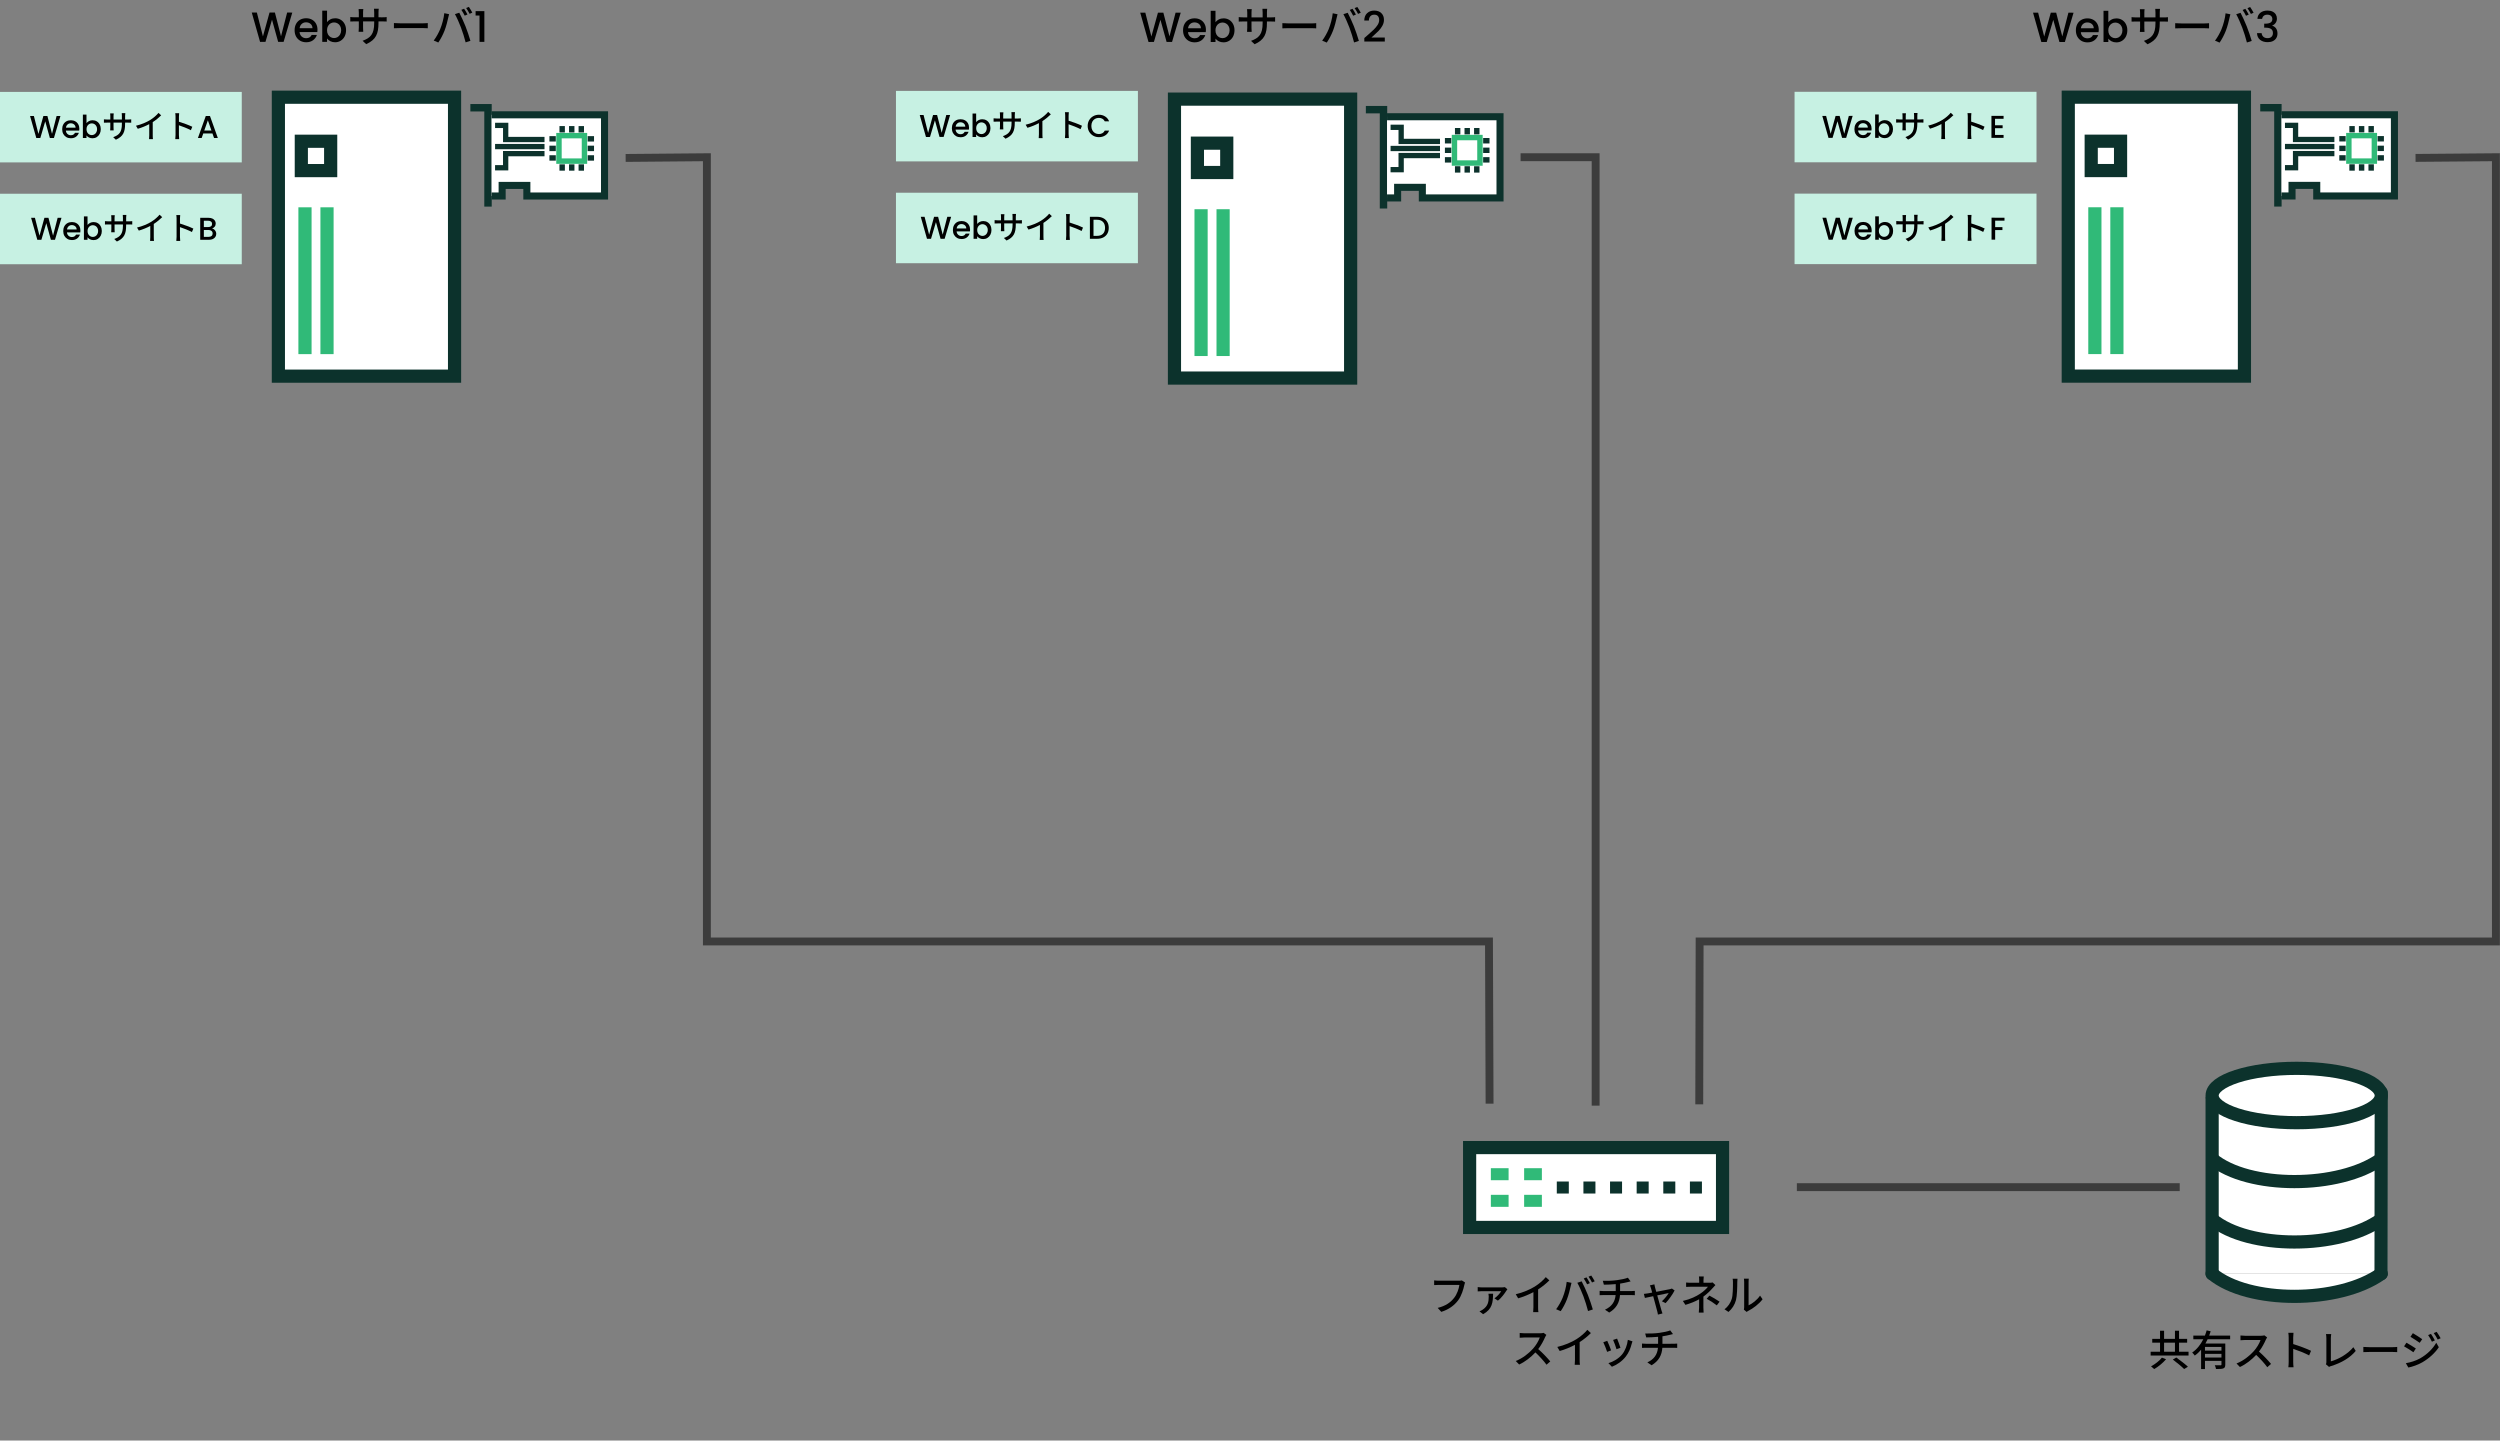 <?xml version="1.0" encoding="UTF-8" standalone="no"?>
<svg
   xmlns:dc="http://purl.org/dc/elements/1.1/"
   xmlns:cc="http://creativecommons.org/ns#"
   xmlns:rdf="http://www.w3.org/1999/02/22-rdf-syntax-ns#"
   xmlns:svg="http://www.w3.org/2000/svg"
   xmlns="http://www.w3.org/2000/svg"
   xmlns:sodipodi="http://sodipodi.sourceforge.net/DTD/sodipodi-0.dtd"
   xmlns:inkscape="http://www.inkscape.org/namespaces/inkscape"
   width="948.78"
   height="546.701"
   viewBox="0 0 251.031 144.648"
   version="1.1"
   id="svg8"
   sodipodi:docname="ha_cluster_example1.svg"
   inkscape:version="0.92.4 (5da689c313, 2019-01-14)">
  <rect x="0" y="0" width="251.031" height="144.648" fill="#808080" stroke="none"/>
  <sodipodi:namedview
     pagecolor="#ffffff"
     bordercolor="#666666"
     borderopacity="1"
     objecttolerance="10"
     gridtolerance="10"
     guidetolerance="10"
     inkscape:pageopacity="0"
     inkscape:pageshadow="2"
     inkscape:window-width="1920"
     inkscape:window-height="1027"
     id="namedview140"
     showgrid="false"
     inkscape:zoom="1.5151331"
     inkscape:cx="487.34172"
     inkscape:cy="284.28129"
     inkscape:window-x="-8"
     inkscape:window-y="-8"
     inkscape:window-maximized="1"
     inkscape:current-layer="g1835"
     showguides="true"
     inkscape:guide-bbox="true">
    <sodipodi:guide
       position="160.247,24.269"
       orientation="1,0"
       id="guide5921"
       inkscape:locked="false" />
  </sodipodi:namedview>
  <defs
     id="defs2" />
  <g
     id="layer1"
     transform="translate(-0.342,-19.148)">
    <g
       id="layer1-6"
       transform="matrix(1.34,0,0,1.34,48.276,31.2)">
      <g
         id="g992"
         transform="translate(-0.077)" />
      <g
         id="g1835">
        <g
           id="g1861"
           transform="translate(-0.79,-1.185)">
          <g
             id="g1619"
             transform="matrix(2.079,0,0,2.079,-17.972,-1.075)"
             style="stroke-width:0.475;stroke-miterlimit:4;stroke-dasharray:none">
            <rect
               style="fill:#ffffff;fill-opacity:1;stroke:#0c322c;stroke-width:0.475;stroke-linecap:square;stroke-miterlimit:4;stroke-dasharray:none;paint-order:fill markers stroke"
               id="rect2052"
               width="6.35"
               height="10.054"
               x="1.852"
               y="0.265" />
            <g
               id="g2062"
               transform="translate(-0.099)"
               style="fill:#30ba78;stroke:#30ba78;stroke-width:0.475;stroke-miterlimit:4;stroke-dasharray:none">
              <path
                 style="fill:#30ba78;stroke:#30ba78;stroke-width:0.475;stroke-linecap:butt;stroke-linejoin:miter;stroke-miterlimit:4;stroke-dasharray:none;stroke-opacity:1"
                 d="M 2.91,4.233 V 9.525"
                 id="path2054"
                 inkscape:connector-curvature="0" />
              <path
                 style="fill:#30ba78;stroke:#30ba78;stroke-width:0.475;stroke-linecap:butt;stroke-linejoin:miter;stroke-miterlimit:4;stroke-dasharray:none;stroke-opacity:1"
                 d="M 3.704,4.233 V 9.525"
                 id="path2056"
                 inkscape:connector-curvature="0" />
            </g>
            <rect
               style="fill:none;stroke:#0c322c;stroke-width:0.475;stroke-linecap:square;stroke-miterlimit:4;stroke-dasharray:none;paint-order:fill markers stroke"
               id="rect2058"
               width="1.058"
               height="1.058"
               x="2.679"
               y="1.852" />
          </g>
          <path
             style="fill:none;stroke:#0c322c;stroke-width:0.556;stroke-linecap:butt;stroke-linejoin:miter;stroke-miterlimit:4;stroke-dasharray:none;stroke-opacity:1"
             d="M 0.265,0.265 H 1.587 V 7.673"
             id="path853"
             inkscape:connector-curvature="0" />
          <path
             style="fill:#ffffff;stroke:#0c322c;stroke-width:0.529;stroke-linecap:butt;stroke-linejoin:miter;stroke-miterlimit:4;stroke-dasharray:none;stroke-opacity:1"
             d="M 1.852,0.794 H 10.319 V 6.879 H 4.498 v -0.794 H 2.646 v 0.794 h -0.794"
             id="path855"
             inkscape:connector-curvature="0" />
          <rect
             style="fill:#ffffff;stroke:#30ba78;stroke-width:0.406;stroke-miterlimit:4;stroke-dasharray:none"
             id="rect857"
             width="1.91"
             height="1.91"
             x="6.982"
             y="2.355"
             ry="0"
             transform="translate(-0.077)" />
          <path
             style="fill:#0c322c;stroke:#0c322c;stroke-width:0.406;stroke-linecap:butt;stroke-linejoin:miter;stroke-miterlimit:4;stroke-dasharray:none;stroke-opacity:1"
             d="m 6.744,3.311 c -0.478,0 -0.478,0 -0.478,0"
             id="path859"
             transform="translate(-0.077)"
             inkscape:connector-curvature="0" />
          <path
             style="fill:#0c322c;stroke:#0c322c;stroke-width:0.406;stroke-linecap:butt;stroke-linejoin:miter;stroke-miterlimit:4;stroke-dasharray:none;stroke-opacity:1"
             d="M 6.266,4.027 H 6.744"
             id="path861"
             transform="translate(-0.077)"
             inkscape:connector-curvature="0" />
          <path
             style="fill:#0c322c;stroke:#0c322c;stroke-width:0.406;stroke-linecap:butt;stroke-linejoin:miter;stroke-miterlimit:4;stroke-dasharray:none;stroke-opacity:1"
             d="m 6.744,2.594 c -0.478,0 -0.478,0 -0.478,0"
             id="path859-3"
             transform="translate(-0.077)"
             inkscape:connector-curvature="0" />
          <path
             style="fill:#0c322c;stroke:#0c322c;stroke-width:0.406;stroke-linecap:butt;stroke-linejoin:miter;stroke-miterlimit:4;stroke-dasharray:none;stroke-opacity:1"
             d="m 9.609,3.311 c -0.478,0 -0.478,0 -0.478,0"
             id="path859-6"
             transform="translate(-0.077)"
             inkscape:connector-curvature="0" />
          <path
             style="fill:#0c322c;stroke:#0c322c;stroke-width:0.406;stroke-linecap:butt;stroke-linejoin:miter;stroke-miterlimit:4;stroke-dasharray:none;stroke-opacity:1"
             d="M 9.131,4.027 H 9.609"
             id="path861-7"
             transform="translate(-0.077)"
             inkscape:connector-curvature="0" />
          <path
             style="fill:#0c322c;stroke:#0c322c;stroke-width:0.406;stroke-linecap:butt;stroke-linejoin:miter;stroke-miterlimit:4;stroke-dasharray:none;stroke-opacity:1"
             d="m 9.609,2.594 c -0.478,0 -0.478,0 -0.478,0"
             id="path859-3-5"
             transform="translate(-0.077)"
             inkscape:connector-curvature="0" />
          <path
             style="fill:#0c322c;stroke:#0c322c;stroke-width:0.406;stroke-linecap:butt;stroke-linejoin:miter;stroke-miterlimit:4;stroke-dasharray:none;stroke-opacity:1"
             d="m 7.938,4.982 c 0,-0.478 0,-0.478 0,-0.478"
             id="path859-35"
             transform="translate(-0.077)"
             inkscape:connector-curvature="0" />
          <path
             style="fill:#0c322c;stroke:#0c322c;stroke-width:0.406;stroke-linecap:butt;stroke-linejoin:miter;stroke-miterlimit:4;stroke-dasharray:none;stroke-opacity:1"
             d="M 8.654,4.505 V 4.982"
             id="path861-6"
             transform="translate(-0.077)"
             inkscape:connector-curvature="0" />
          <path
             style="fill:#0c322c;stroke:#0c322c;stroke-width:0.406;stroke-linecap:butt;stroke-linejoin:miter;stroke-miterlimit:4;stroke-dasharray:none;stroke-opacity:1"
             d="m 7.221,4.982 c 0,-0.478 0,-0.478 0,-0.478"
             id="path859-3-2"
             transform="translate(-0.077)"
             inkscape:connector-curvature="0" />
          <path
             style="fill:#0c322c;stroke:#0c322c;stroke-width:0.406;stroke-linecap:butt;stroke-linejoin:miter;stroke-miterlimit:4;stroke-dasharray:none;stroke-opacity:1"
             d="m 7.938,2.117 c 0,-0.478 0,-0.478 0,-0.478"
             id="path859-35-9"
             transform="translate(-0.077)"
             inkscape:connector-curvature="0" />
          <path
             style="fill:#0c322c;stroke:#0c322c;stroke-width:0.406;stroke-linecap:butt;stroke-linejoin:miter;stroke-miterlimit:4;stroke-dasharray:none;stroke-opacity:1"
             d="M 8.654,1.639 V 2.117"
             id="path861-6-1"
             transform="translate(-0.077)"
             inkscape:connector-curvature="0" />
          <path
             style="fill:#0c322c;stroke:#0c322c;stroke-width:0.406;stroke-linecap:butt;stroke-linejoin:miter;stroke-miterlimit:4;stroke-dasharray:none;stroke-opacity:1"
             d="m 7.221,2.117 c 0,-0.478 0,-0.478 0,-0.478"
             id="path859-3-2-2"
             transform="translate(-0.077)"
             inkscape:connector-curvature="0" />
          <path
             style="fill:#ffffff;stroke:#0c322c;stroke-width:0.397;stroke-linecap:butt;stroke-linejoin:miter;stroke-miterlimit:4;stroke-dasharray:none;stroke-opacity:1"
             d="m 2.117,1.588 h 0.794 v 1.058 h 2.91"
             id="path973"
             inkscape:connector-curvature="0" />
          <path
             style="fill:#ffffff;stroke:#0c322c;stroke-width:0.397;stroke-linecap:butt;stroke-linejoin:miter;stroke-miterlimit:4;stroke-dasharray:none;stroke-opacity:1"
             d="M 5.821,3.175 H 2.117"
             id="path975"
             inkscape:connector-curvature="0" />
          <path
             style="fill:#ffffff;stroke:#0c322c;stroke-width:0.397;stroke-linecap:butt;stroke-linejoin:miter;stroke-miterlimit:4;stroke-dasharray:none;stroke-opacity:1"
             d="M 5.821,3.704 H 2.91 v 1.058 h -0.794"
             id="path977"
             inkscape:connector-curvature="0" />
        </g>
        <g
           id="g1861-7"
           transform="translate(66.313,-1.042)">
          <g
             id="g1619-9"
             transform="matrix(2.079,0,0,2.079,-17.927,-1.075)"
             style="stroke-width:0.475;stroke-miterlimit:4;stroke-dasharray:none">
            <rect
               style="fill:#ffffff;fill-opacity:1;stroke:#0c322c;stroke-width:0.475;stroke-linecap:square;stroke-miterlimit:4;stroke-dasharray:none;paint-order:fill markers stroke"
               id="rect2052-2"
               width="6.35"
               height="10.054"
               x="1.852"
               y="0.265" />
            <g
               id="g2062-0"
               transform="translate(-0.099)"
               style="fill:#30ba78;stroke:#30ba78;stroke-width:0.475;stroke-miterlimit:4;stroke-dasharray:none">
              <path
                 style="fill:#30ba78;stroke:#30ba78;stroke-width:0.475;stroke-linecap:butt;stroke-linejoin:miter;stroke-miterlimit:4;stroke-dasharray:none;stroke-opacity:1"
                 d="M 2.91,4.233 V 9.525"
                 id="path2054-2"
                 inkscape:connector-curvature="0" />
              <path
                 style="fill:#30ba78;stroke:#30ba78;stroke-width:0.475;stroke-linecap:butt;stroke-linejoin:miter;stroke-miterlimit:4;stroke-dasharray:none;stroke-opacity:1"
                 d="M 3.704,4.233 V 9.525"
                 id="path2056-3"
                 inkscape:connector-curvature="0" />
            </g>
            <rect
               style="fill:none;stroke:#0c322c;stroke-width:0.475;stroke-linecap:square;stroke-miterlimit:4;stroke-dasharray:none;paint-order:fill markers stroke"
               id="rect2058-7"
               width="1.058"
               height="1.058"
               x="2.679"
               y="1.852" />
          </g>
          <path
             style="fill:none;stroke:#0c322c;stroke-width:0.556;stroke-linecap:butt;stroke-linejoin:miter;stroke-miterlimit:4;stroke-dasharray:none;stroke-opacity:1"
             d="M 0.265,0.265 H 1.587 V 7.673"
             id="path853-5"
             inkscape:connector-curvature="0" />
          <path
             style="fill:#ffffff;stroke:#0c322c;stroke-width:0.529;stroke-linecap:butt;stroke-linejoin:miter;stroke-miterlimit:4;stroke-dasharray:none;stroke-opacity:1"
             d="M 1.852,0.794 H 10.319 V 6.879 H 4.498 v -0.794 H 2.646 v 0.794 h -0.794"
             id="path855-9"
             inkscape:connector-curvature="0" />
          <rect
             style="fill:#ffffff;stroke:#30ba78;stroke-width:0.406;stroke-miterlimit:4;stroke-dasharray:none"
             id="rect857-2"
             width="1.91"
             height="1.91"
             x="6.982"
             y="2.355"
             ry="0"
             transform="translate(-0.077)" />
          <path
             style="fill:#0c322c;stroke:#0c322c;stroke-width:0.406;stroke-linecap:butt;stroke-linejoin:miter;stroke-miterlimit:4;stroke-dasharray:none;stroke-opacity:1"
             d="m 6.744,3.311 c -0.478,0 -0.478,0 -0.478,0"
             id="path859-2"
             transform="translate(-0.077)"
             inkscape:connector-curvature="0" />
          <path
             style="fill:#0c322c;stroke:#0c322c;stroke-width:0.406;stroke-linecap:butt;stroke-linejoin:miter;stroke-miterlimit:4;stroke-dasharray:none;stroke-opacity:1"
             d="M 6.266,4.027 H 6.744"
             id="path861-8"
             transform="translate(-0.077)"
             inkscape:connector-curvature="0" />
          <path
             style="fill:#0c322c;stroke:#0c322c;stroke-width:0.406;stroke-linecap:butt;stroke-linejoin:miter;stroke-miterlimit:4;stroke-dasharray:none;stroke-opacity:1"
             d="m 6.744,2.594 c -0.478,0 -0.478,0 -0.478,0"
             id="path859-3-9"
             transform="translate(-0.077)"
             inkscape:connector-curvature="0" />
          <path
             style="fill:#0c322c;stroke:#0c322c;stroke-width:0.406;stroke-linecap:butt;stroke-linejoin:miter;stroke-miterlimit:4;stroke-dasharray:none;stroke-opacity:1"
             d="m 9.609,3.311 c -0.478,0 -0.478,0 -0.478,0"
             id="path859-6-7"
             transform="translate(-0.077)"
             inkscape:connector-curvature="0" />
          <path
             style="fill:#0c322c;stroke:#0c322c;stroke-width:0.406;stroke-linecap:butt;stroke-linejoin:miter;stroke-miterlimit:4;stroke-dasharray:none;stroke-opacity:1"
             d="M 9.131,4.027 H 9.609"
             id="path861-7-3"
             transform="translate(-0.077)"
             inkscape:connector-curvature="0" />
          <path
             style="fill:#0c322c;stroke:#0c322c;stroke-width:0.406;stroke-linecap:butt;stroke-linejoin:miter;stroke-miterlimit:4;stroke-dasharray:none;stroke-opacity:1"
             d="m 9.609,2.594 c -0.478,0 -0.478,0 -0.478,0"
             id="path859-3-5-6"
             transform="translate(-0.077)"
             inkscape:connector-curvature="0" />
          <path
             style="fill:#0c322c;stroke:#0c322c;stroke-width:0.406;stroke-linecap:butt;stroke-linejoin:miter;stroke-miterlimit:4;stroke-dasharray:none;stroke-opacity:1"
             d="m 7.938,4.982 c 0,-0.478 0,-0.478 0,-0.478"
             id="path859-35-1"
             transform="translate(-0.077)"
             inkscape:connector-curvature="0" />
          <path
             style="fill:#0c322c;stroke:#0c322c;stroke-width:0.406;stroke-linecap:butt;stroke-linejoin:miter;stroke-miterlimit:4;stroke-dasharray:none;stroke-opacity:1"
             d="M 8.654,4.505 V 4.982"
             id="path861-6-2"
             transform="translate(-0.077)"
             inkscape:connector-curvature="0" />
          <path
             style="fill:#0c322c;stroke:#0c322c;stroke-width:0.406;stroke-linecap:butt;stroke-linejoin:miter;stroke-miterlimit:4;stroke-dasharray:none;stroke-opacity:1"
             d="m 7.221,4.982 c 0,-0.478 0,-0.478 0,-0.478"
             id="path859-3-2-9"
             transform="translate(-0.077)"
             inkscape:connector-curvature="0" />
          <path
             style="fill:#0c322c;stroke:#0c322c;stroke-width:0.406;stroke-linecap:butt;stroke-linejoin:miter;stroke-miterlimit:4;stroke-dasharray:none;stroke-opacity:1"
             d="m 7.938,2.117 c 0,-0.478 0,-0.478 0,-0.478"
             id="path859-35-9-3"
             transform="translate(-0.077)"
             inkscape:connector-curvature="0" />
          <path
             style="fill:#0c322c;stroke:#0c322c;stroke-width:0.406;stroke-linecap:butt;stroke-linejoin:miter;stroke-miterlimit:4;stroke-dasharray:none;stroke-opacity:1"
             d="M 8.654,1.639 V 2.117"
             id="path861-6-1-1"
             transform="translate(-0.077)"
             inkscape:connector-curvature="0" />
          <path
             style="fill:#0c322c;stroke:#0c322c;stroke-width:0.406;stroke-linecap:butt;stroke-linejoin:miter;stroke-miterlimit:4;stroke-dasharray:none;stroke-opacity:1"
             d="m 7.221,2.117 c 0,-0.478 0,-0.478 0,-0.478"
             id="path859-3-2-2-9"
             transform="translate(-0.077)"
             inkscape:connector-curvature="0" />
          <path
             style="fill:#ffffff;stroke:#0c322c;stroke-width:0.397;stroke-linecap:butt;stroke-linejoin:miter;stroke-miterlimit:4;stroke-dasharray:none;stroke-opacity:1"
             d="m 2.117,1.588 h 0.794 v 1.058 h 2.91"
             id="path973-4"
             inkscape:connector-curvature="0" />
          <path
             style="fill:#ffffff;stroke:#0c322c;stroke-width:0.397;stroke-linecap:butt;stroke-linejoin:miter;stroke-miterlimit:4;stroke-dasharray:none;stroke-opacity:1"
             d="M 5.821,3.175 H 2.117"
             id="path975-7"
             inkscape:connector-curvature="0" />
          <path
             style="fill:#ffffff;stroke:#0c322c;stroke-width:0.397;stroke-linecap:butt;stroke-linejoin:miter;stroke-miterlimit:4;stroke-dasharray:none;stroke-opacity:1"
             d="M 5.821,3.704 H 2.91 v 1.058 h -0.794"
             id="path977-8"
             inkscape:connector-curvature="0" />
        </g>
        <g
           id="g1619-5"
           transform="matrix(2.079,0,0,2.079,115.363,-2.263)"
           style="stroke-width:0.475;stroke-miterlimit:4;stroke-dasharray:none">
          <rect
             style="fill:#ffffff;fill-opacity:1;stroke:#0c322c;stroke-width:0.475;stroke-linecap:square;stroke-miterlimit:4;stroke-dasharray:none;paint-order:fill markers stroke"
             id="rect2052-0"
             width="6.35"
             height="10.054"
             x="1.852"
             y="0.265" />
          <g
             id="g2062-3"
             transform="translate(-0.099)"
             style="fill:#30ba78;stroke:#30ba78;stroke-width:0.475;stroke-miterlimit:4;stroke-dasharray:none">
            <path
               style="fill:#30ba78;stroke:#30ba78;stroke-width:0.475;stroke-linecap:butt;stroke-linejoin:miter;stroke-miterlimit:4;stroke-dasharray:none;stroke-opacity:1"
               d="M 2.91,4.233 V 9.525"
               id="path2054-6"
               inkscape:connector-curvature="0" />
            <path
               style="fill:#30ba78;stroke:#30ba78;stroke-width:0.475;stroke-linecap:butt;stroke-linejoin:miter;stroke-miterlimit:4;stroke-dasharray:none;stroke-opacity:1"
               d="M 3.704,4.233 V 9.525"
               id="path2056-1"
               inkscape:connector-curvature="0" />
          </g>
          <rect
             style="fill:none;stroke:#0c322c;stroke-width:0.475;stroke-linecap:square;stroke-miterlimit:4;stroke-dasharray:none;paint-order:fill markers stroke"
             id="rect2058-0"
             width="1.058"
             height="1.058"
             x="2.679"
             y="1.852" />
        </g>
        <path
           style="fill:none;stroke:#0c322c;stroke-width:0.556;stroke-linecap:butt;stroke-linejoin:miter;stroke-miterlimit:4;stroke-dasharray:none;stroke-opacity:1"
           d="m 133.599,-0.923 h 1.323 V 6.485"
           id="path853-6"
           inkscape:connector-curvature="0" />
        <path
           style="fill:#ffffff;stroke:#0c322c;stroke-width:0.529;stroke-linecap:butt;stroke-linejoin:miter;stroke-miterlimit:4;stroke-dasharray:none;stroke-opacity:1"
           d="m 135.187,-0.394 h 8.467 V 5.691 h -5.821 v -0.794 h -1.852 v 0.794 h -0.794"
           id="path855-3"
           inkscape:connector-curvature="0" />
        <rect
           style="fill:#ffffff;stroke:#30ba78;stroke-width:0.406;stroke-miterlimit:4;stroke-dasharray:none"
           id="rect857-20"
           width="1.91"
           height="1.91"
           x="140.24"
           y="1.168"
           ry="0" />
        <path
           style="fill:#0c322c;stroke:#0c322c;stroke-width:0.406;stroke-linecap:butt;stroke-linejoin:miter;stroke-miterlimit:4;stroke-dasharray:none;stroke-opacity:1"
           d="m 140.001,2.123 c -0.478,0 -0.478,0 -0.478,0"
           id="path859-61"
           inkscape:connector-curvature="0" />
        <path
           style="fill:#0c322c;stroke:#0c322c;stroke-width:0.406;stroke-linecap:butt;stroke-linejoin:miter;stroke-miterlimit:4;stroke-dasharray:none;stroke-opacity:1"
           d="m 139.523,2.839 h 0.478"
           id="path861-5"
           inkscape:connector-curvature="0" />
        <path
           style="fill:#0c322c;stroke:#0c322c;stroke-width:0.406;stroke-linecap:butt;stroke-linejoin:miter;stroke-miterlimit:4;stroke-dasharray:none;stroke-opacity:1"
           d="m 140.001,1.406 c -0.478,0 -0.478,0 -0.478,0"
           id="path859-3-54"
           inkscape:connector-curvature="0" />
        <path
           style="fill:#0c322c;stroke:#0c322c;stroke-width:0.406;stroke-linecap:butt;stroke-linejoin:miter;stroke-miterlimit:4;stroke-dasharray:none;stroke-opacity:1"
           d="m 142.866,2.123 c -0.478,0 -0.478,0 -0.478,0"
           id="path859-6-76"
           inkscape:connector-curvature="0" />
        <path
           style="fill:#0c322c;stroke:#0c322c;stroke-width:0.406;stroke-linecap:butt;stroke-linejoin:miter;stroke-miterlimit:4;stroke-dasharray:none;stroke-opacity:1"
           d="m 142.389,2.839 h 0.478"
           id="path861-7-5"
           inkscape:connector-curvature="0" />
        <path
           style="fill:#0c322c;stroke:#0c322c;stroke-width:0.406;stroke-linecap:butt;stroke-linejoin:miter;stroke-miterlimit:4;stroke-dasharray:none;stroke-opacity:1"
           d="m 142.866,1.406 c -0.478,0 -0.478,0 -0.478,0"
           id="path859-3-5-69"
           inkscape:connector-curvature="0" />
        <path
           style="fill:#0c322c;stroke:#0c322c;stroke-width:0.406;stroke-linecap:butt;stroke-linejoin:miter;stroke-miterlimit:4;stroke-dasharray:none;stroke-opacity:1"
           d="m 141.195,3.794 c 0,-0.478 0,-0.478 0,-0.478"
           id="path859-35-3"
           inkscape:connector-curvature="0" />
        <path
           style="fill:#0c322c;stroke:#0c322c;stroke-width:0.406;stroke-linecap:butt;stroke-linejoin:miter;stroke-miterlimit:4;stroke-dasharray:none;stroke-opacity:1"
           d="M 141.911,3.317 V 3.794"
           id="path861-6-7"
           inkscape:connector-curvature="0" />
        <path
           style="fill:#0c322c;stroke:#0c322c;stroke-width:0.406;stroke-linecap:butt;stroke-linejoin:miter;stroke-miterlimit:4;stroke-dasharray:none;stroke-opacity:1"
           d="m 140.479,3.794 c 0,-0.478 0,-0.478 0,-0.478"
           id="path859-3-2-4"
           inkscape:connector-curvature="0" />
        <path
           style="fill:#0c322c;stroke:#0c322c;stroke-width:0.406;stroke-linecap:butt;stroke-linejoin:miter;stroke-miterlimit:4;stroke-dasharray:none;stroke-opacity:1"
           d="m 141.195,0.929 c 0,-0.478 0,-0.478 0,-0.478"
           id="path859-35-9-5"
           inkscape:connector-curvature="0" />
        <path
           style="fill:#0c322c;stroke:#0c322c;stroke-width:0.406;stroke-linecap:butt;stroke-linejoin:miter;stroke-miterlimit:4;stroke-dasharray:none;stroke-opacity:1"
           d="M 141.911,0.451 V 0.929"
           id="path861-6-1-2"
           inkscape:connector-curvature="0" />
        <path
           style="fill:#0c322c;stroke:#0c322c;stroke-width:0.406;stroke-linecap:butt;stroke-linejoin:miter;stroke-miterlimit:4;stroke-dasharray:none;stroke-opacity:1"
           d="m 140.479,0.929 c 0,-0.478 0,-0.478 0,-0.478"
           id="path859-3-2-2-5"
           inkscape:connector-curvature="0" />
        <path
           style="fill:#ffffff;stroke:#0c322c;stroke-width:0.397;stroke-linecap:butt;stroke-linejoin:miter;stroke-miterlimit:4;stroke-dasharray:none;stroke-opacity:1"
           d="m 135.451,0.4 h 0.794 V 1.458 h 2.91"
           id="path973-47"
           inkscape:connector-curvature="0" />
        <path
           style="fill:#ffffff;stroke:#0c322c;stroke-width:0.397;stroke-linecap:butt;stroke-linejoin:miter;stroke-miterlimit:4;stroke-dasharray:none;stroke-opacity:1"
           d="m 139.156,1.987 h -3.704"
           id="path975-4"
           inkscape:connector-curvature="0" />
        <path
           style="fill:#ffffff;stroke:#0c322c;stroke-width:0.397;stroke-linecap:butt;stroke-linejoin:miter;stroke-miterlimit:4;stroke-dasharray:none;stroke-opacity:1"
           d="m 139.156,2.516 h -2.91 v 1.058 h -0.794"
           id="path977-4"
           inkscape:connector-curvature="0" />
        <path
           style="fill:none;stroke:#3c3c3c;stroke-width:0.592;stroke-linecap:butt;stroke-linejoin:miter;stroke-miterlimit:4;stroke-dasharray:none;stroke-opacity:1"
           d="M 11.111,2.842 17.199,2.787 V 61.554 h 58.605 l 0.045,12.154"
           id="path2265"
           inkscape:connector-curvature="0" />
        <path
           style="fill:none;stroke:#3c3c3c;stroke-width:0.592;stroke-linecap:butt;stroke-linejoin:miter;stroke-miterlimit:4;stroke-dasharray:none;stroke-opacity:1"
           d="m 78.172,2.787 5.625,-7.5e-6 V 73.858"
           id="path2267"
           inkscape:connector-curvature="0" />
        <path
           style="fill:none;stroke:#3c3c3c;stroke-width:0.592;stroke-linecap:butt;stroke-linejoin:miter;stroke-miterlimit:4;stroke-dasharray:none;stroke-opacity:1"
           d="m 145.236,2.839 6.023,-0.052 V 61.554 H 91.589 L 91.561,73.759"
           id="path2269"
           inkscape:connector-curvature="0" />
        <path
           style="fill:none;stroke:#3c3c3c;stroke-width:0.592;stroke-linecap:butt;stroke-linejoin:miter;stroke-miterlimit:4;stroke-dasharray:none;stroke-opacity:1"
           d="m 98.875,79.965 28.69,1e-6"
           id="path2273"
           inkscape:connector-curvature="0" />
        <g
           id="g2350"
           transform="matrix(-1.593,0,0,1.593,30.3,23.636)"
           style="stroke-width:0.445;stroke-miterlimit:4;stroke-dasharray:none">
          <rect
             style="fill:#c7f1e3;stroke:none;stroke-width:0.234;stroke-linecap:square;stroke-miterlimit:4;stroke-dasharray:none;paint-order:fill markers stroke"
             id="rect2275"
             width="11.381"
             height="3.316"
             x="-41.485"
             y="-16.16"
             transform="scale(-1,1)" />
          <g
             aria-label="WebサイトA"
             transform="scale(-1,1)"
             style="font-style:normal;font-variant:normal;font-weight:normal;font-stretch:normal;font-size:1.488px;line-height:1.25;font-family:Poppins;-inkscape-font-specification:Poppins;letter-spacing:0px;stroke-width:0.035"
             id="text2279">
            <path
               d="m -38.633,-15.027 -0.306,1.034 h -0.192 l -0.217,-0.782 -0.231,0.782 -0.19,0.002 -0.293,-1.035 h 0.18 l 0.214,0.842 0.232,-0.842 h 0.19 l 0.216,0.838 0.216,-0.838 z"
               style="font-style:normal;font-variant:normal;font-weight:500;font-stretch:normal;font-size:1.488px;font-family:Poppins;-inkscape-font-specification:'Poppins Medium';text-align:center;text-anchor:middle;stroke-width:0.035"
               id="path957" />
            <path
               d="m -37.744,-14.423 q 0,0.046 -0.006,0.083 h -0.626 q 0.007,0.098 0.073,0.158 0.065,0.06 0.161,0.06 0.137,0 0.193,-0.115 h 0.183 q -0.037,0.113 -0.135,0.186 -0.097,0.071 -0.241,0.071 -0.118,0 -0.211,-0.052 -0.092,-0.054 -0.146,-0.149 -0.052,-0.097 -0.052,-0.223 0,-0.126 0.051,-0.222 0.052,-0.097 0.144,-0.149 0.094,-0.052 0.214,-0.052 0.116,0 0.207,0.051 0.091,0.051 0.141,0.143 0.051,0.091 0.051,0.21 z m -0.177,-0.054 q -0.002,-0.094 -0.067,-0.15 -0.065,-0.057 -0.162,-0.057 -0.088,0 -0.15,0.057 -0.062,0.055 -0.074,0.15 z"
               style="font-style:normal;font-variant:normal;font-weight:500;font-stretch:normal;font-size:1.488px;font-family:Poppins;-inkscape-font-specification:'Poppins Medium';text-align:center;text-anchor:middle;stroke-width:0.035"
               id="path959" />
            <path
               d="m -37.407,-14.691 q 0.043,-0.06 0.118,-0.097 0.076,-0.039 0.168,-0.039 0.109,0 0.196,0.052 0.088,0.052 0.138,0.149 0.051,0.095 0.051,0.219 0,0.123 -0.051,0.222 -0.051,0.097 -0.14,0.152 -0.088,0.054 -0.195,0.054 -0.095,0 -0.17,-0.037 -0.073,-0.037 -0.116,-0.095 v 0.119 h -0.17 V -15.094 h 0.17 z m 0.498,0.284 q 0,-0.085 -0.036,-0.146 -0.034,-0.062 -0.092,-0.094 -0.057,-0.033 -0.122,-0.033 -0.064,0 -0.122,0.033 -0.057,0.033 -0.092,0.095 -0.034,0.062 -0.034,0.147 0,0.085 0.034,0.149 0.036,0.062 0.092,0.095 0.058,0.033 0.122,0.033 0.065,0 0.122,-0.033 0.058,-0.034 0.092,-0.098 0.036,-0.064 0.036,-0.149 z"
               style="font-style:normal;font-variant:normal;font-weight:500;font-stretch:normal;font-size:1.488px;font-family:Poppins;-inkscape-font-specification:'Poppins Medium';text-align:center;text-anchor:middle;stroke-width:0.035"
               id="path961" />
            <path
               d="m -35.591,-14.86 v -0.173 c 0,-0.06 0.006,-0.107 0.009,-0.129 h -0.168 c 0.003,0.021 0.007,0.07 0.007,0.129 v 0.173 h -0.393 v -0.171 c 0,-0.055 0.006,-0.1 0.009,-0.119 h -0.167 c 0.002,0.019 0.007,0.067 0.007,0.119 v 0.171 h -0.146 c -0.068,0 -0.135,-0.007 -0.155,-0.01 v 0.159 c 0.024,-0.002 0.085,-0.004 0.155,-0.004 h 0.146 v 0.223 c 0,0.061 -0.006,0.123 -0.007,0.144 h 0.164 c -0.002,-0.021 -0.006,-0.083 -0.006,-0.144 v -0.223 h 0.393 v 0.06 c 0,0.394 -0.131,0.522 -0.409,0.625 l 0.126,0.119 c 0.348,-0.156 0.434,-0.369 0.434,-0.753 v -0.051 h 0.141 c 0.07,0 0.123,0.002 0.147,0.004 v -0.158 c -0.03,0.006 -0.077,0.009 -0.149,0.009 z"
               style="font-style:normal;font-variant:normal;font-weight:500;font-stretch:normal;font-family:'Noto Sans CJK JP';-inkscape-font-specification:'Noto Sans CJK JP Medium';text-align:center;text-anchor:middle"
               id="path963" />
            <path
               d="m -34.292,-14.738 c 0.15,-0.097 0.29,-0.213 0.397,-0.32 l -0.126,-0.115 c -0.083,0.107 -0.238,0.24 -0.388,0.333 -0.165,0.103 -0.417,0.213 -0.671,0.271 l 0.085,0.144 c 0.184,-0.052 0.382,-0.135 0.539,-0.219 v 0.53 c 0,0.061 -0.004,0.143 -0.009,0.176 h 0.184 c -0.007,-0.033 -0.01,-0.115 -0.01,-0.176 z"
               style="font-style:normal;font-variant:normal;font-weight:500;font-stretch:normal;font-family:'Noto Sans CJK JP';-inkscape-font-specification:'Noto Sans CJK JP Medium';text-align:center;text-anchor:middle"
               id="path965" />
            <path
               d="m -32.43,-14.52 c -0.149,-0.073 -0.433,-0.179 -0.629,-0.238 v -0.232 c 0,-0.052 0.006,-0.118 0.01,-0.167 h -0.183 c 0.009,0.051 0.013,0.119 0.013,0.167 v 0.86 c 0,0.058 -0.004,0.138 -0.012,0.19 h 0.183 c -0.007,-0.054 -0.012,-0.144 -0.012,-0.19 v -0.46 c 0.164,0.054 0.405,0.147 0.562,0.232 z"
               style="font-style:normal;font-variant:normal;font-weight:500;font-stretch:normal;font-family:'Noto Sans CJK JP';-inkscape-font-specification:'Noto Sans CJK JP Medium';text-align:center;text-anchor:middle"
               id="path967" />
            <path
               d="m -31.482,-14.204 h -0.433 l -0.074,0.211 h -0.177 l 0.37,-1.035 h 0.196 l 0.37,1.035 h -0.179 z m -0.048,-0.138 -0.168,-0.481 -0.17,0.481 z"
               style="font-style:normal;font-variant:normal;font-weight:500;font-stretch:normal;font-size:1.488px;font-family:Poppins;-inkscape-font-specification:'Poppins Medium';text-align:center;text-anchor:middle;stroke-width:0.035"
               id="path969" />
          </g>
          <rect
             style="fill:#c7f1e3;stroke:none;stroke-width:0.234;stroke-linecap:square;stroke-miterlimit:4;stroke-dasharray:none;paint-order:fill markers stroke"
             id="rect2275-4"
             width="11.381"
             height="3.316"
             x="-41.485"
             y="-11.37"
             transform="scale(-1,1)" />
          <g
             aria-label="WebサイトB"
             transform="scale(-1,1)"
             style="font-style:normal;font-variant:normal;font-weight:normal;font-stretch:normal;font-size:1.488px;line-height:1.25;font-family:Poppins;-inkscape-font-specification:Poppins;letter-spacing:0px;stroke-width:0.035;stroke-miterlimit:4;stroke-dasharray:none"
             id="text2279-3">
            <path
               d="m -38.584,-10.237 -0.306,1.034 h -0.192 l -0.217,-0.782 -0.231,0.782 -0.19,0.001 -0.293,-1.035 h 0.18 l 0.214,0.842 0.232,-0.842 h 0.19 l 0.216,0.838 0.216,-0.838 z"
               style="font-style:normal;font-variant:normal;font-weight:500;font-stretch:normal;font-size:1.488px;font-family:Poppins;-inkscape-font-specification:'Poppins Medium';text-align:center;text-anchor:middle;stroke-width:0.035"
               id="path972" />
            <path
               d="m -37.694,-9.634 q 0,0.046 -0.006,0.083 h -0.626 q 0.007,0.098 0.073,0.158 0.065,0.06 0.161,0.06 0.137,0 0.193,-0.115 h 0.183 q -0.037,0.113 -0.135,0.186 -0.097,0.071 -0.241,0.071 -0.118,0 -0.211,-0.052 -0.092,-0.054 -0.146,-0.149 -0.052,-0.097 -0.052,-0.223 0,-0.126 0.051,-0.222 0.052,-0.097 0.144,-0.149 0.094,-0.052 0.214,-0.052 0.116,0 0.207,0.051 0.091,0.051 0.141,0.143 0.051,0.091 0.051,0.21 z m -0.177,-0.054 q -0.002,-0.094 -0.067,-0.15 -0.065,-0.057 -0.162,-0.057 -0.088,0 -0.15,0.057 -0.062,0.055 -0.074,0.15 z"
               style="font-style:normal;font-variant:normal;font-weight:500;font-stretch:normal;font-size:1.488px;font-family:Poppins;-inkscape-font-specification:'Poppins Medium';text-align:center;text-anchor:middle;stroke-width:0.035"
               id="path974" />
            <path
               d="m -37.358,-9.901 q 0.043,-0.06 0.118,-0.097 0.076,-0.039 0.168,-0.039 0.109,0 0.196,0.052 0.088,0.052 0.138,0.149 0.051,0.095 0.051,0.219 0,0.123 -0.051,0.222 -0.051,0.097 -0.14,0.152 -0.088,0.054 -0.195,0.054 -0.095,0 -0.17,-0.037 -0.073,-0.037 -0.116,-0.095 v 0.119 h -0.17 v -1.101 h 0.17 z m 0.498,0.284 q 0,-0.085 -0.036,-0.146 -0.034,-0.062 -0.092,-0.094 -0.057,-0.033 -0.122,-0.033 -0.064,0 -0.122,0.033 -0.057,0.033 -0.092,0.095 -0.034,0.062 -0.034,0.147 0,0.085 0.034,0.149 0.036,0.062 0.092,0.095 0.058,0.033 0.122,0.033 0.065,0 0.122,-0.033 0.058,-0.034 0.092,-0.098 0.036,-0.064 0.036,-0.149 z"
               style="font-style:normal;font-variant:normal;font-weight:500;font-stretch:normal;font-size:1.488px;font-family:Poppins;-inkscape-font-specification:'Poppins Medium';text-align:center;text-anchor:middle;stroke-width:0.035"
               id="path976" />
            <path
               d="m -35.542,-10.071 v -0.173 c 0,-0.06 0.006,-0.107 0.009,-0.129 h -0.168 c 0.003,0.021 0.007,0.07 0.007,0.129 v 0.173 h -0.393 v -0.171 c 0,-0.055 0.006,-0.1 0.009,-0.119 h -0.167 c 0.002,0.019 0.007,0.067 0.007,0.119 v 0.171 h -0.146 c -0.068,0 -0.135,-0.007 -0.155,-0.01 v 0.159 c 0.024,-0.001 0.085,-0.004 0.155,-0.004 h 0.146 v 0.223 c 0,0.061 -0.006,0.123 -0.007,0.144 h 0.164 c -0.002,-0.021 -0.006,-0.083 -0.006,-0.144 v -0.223 h 0.393 v 0.06 c 0,0.394 -0.131,0.522 -0.409,0.625 l 0.126,0.119 c 0.348,-0.156 0.434,-0.369 0.434,-0.753 v -0.051 h 0.141 c 0.07,0 0.123,0.001 0.147,0.004 v -0.158 c -0.03,0.006 -0.077,0.009 -0.149,0.009 z"
               style="font-style:normal;font-variant:normal;font-weight:500;font-stretch:normal;font-family:'Noto Sans CJK JP';-inkscape-font-specification:'Noto Sans CJK JP Medium';text-align:center;text-anchor:middle"
               id="path978" />
            <path
               d="m -34.243,-9.949 c 0.15,-0.097 0.29,-0.213 0.397,-0.32 l -0.126,-0.115 c -0.083,0.107 -0.238,0.24 -0.388,0.333 -0.165,0.103 -0.417,0.213 -0.671,0.271 l 0.085,0.144 c 0.184,-0.052 0.382,-0.135 0.539,-0.219 v 0.53 c 0,0.061 -0.004,0.143 -0.009,0.176 h 0.184 c -0.007,-0.033 -0.01,-0.115 -0.01,-0.176 z"
               style="font-style:normal;font-variant:normal;font-weight:500;font-stretch:normal;font-family:'Noto Sans CJK JP';-inkscape-font-specification:'Noto Sans CJK JP Medium';text-align:center;text-anchor:middle"
               id="path980" />
            <path
               d="m -32.381,-9.73 c -0.149,-0.073 -0.433,-0.179 -0.629,-0.238 v -0.232 c 0,-0.052 0.006,-0.118 0.01,-0.167 h -0.183 c 0.009,0.051 0.013,0.119 0.013,0.167 v 0.86 c 0,0.058 -0.004,0.138 -0.012,0.19 h 0.183 c -0.007,-0.054 -0.012,-0.144 -0.012,-0.19 v -0.46 c 0.164,0.054 0.405,0.147 0.562,0.232 z"
               style="font-style:normal;font-variant:normal;font-weight:500;font-stretch:normal;font-family:'Noto Sans CJK JP';-inkscape-font-specification:'Noto Sans CJK JP Medium';text-align:center;text-anchor:middle"
               id="path982" />
            <path
               d="m -31.503,-9.735 q 0.083,0.015 0.141,0.088 0.058,0.073 0.058,0.165 0,0.079 -0.042,0.143 -0.04,0.062 -0.118,0.1 -0.077,0.036 -0.18,0.036 h -0.414 v -1.034 h 0.394 q 0.106,0 0.181,0.036 0.076,0.036 0.115,0.097 0.039,0.06 0.039,0.134 0,0.089 -0.048,0.149 -0.048,0.06 -0.128,0.088 z m -0.384,-0.068 h 0.21 q 0.083,0 0.129,-0.037 0.048,-0.039 0.048,-0.11 0,-0.07 -0.048,-0.109 -0.046,-0.04 -0.129,-0.04 h -0.21 z m 0.229,0.461 q 0.086,0 0.135,-0.042 0.049,-0.042 0.049,-0.116 0,-0.076 -0.052,-0.12 -0.052,-0.045 -0.138,-0.045 h -0.223 v 0.323 z"
               style="font-style:normal;font-variant:normal;font-weight:500;font-stretch:normal;font-size:1.488px;font-family:Poppins;-inkscape-font-specification:'Poppins Medium';text-align:center;text-anchor:middle;stroke-width:0.035"
               id="path984" />
          </g>
        </g>
        <g
           id="g2350-4"
           transform="matrix(-1.593,0,0,1.593,97.453,23.56)"
           style="stroke-width:0.445;stroke-miterlimit:4;stroke-dasharray:none">
          <rect
             style="fill:#c7f1e3;stroke:none;stroke-width:0.234;stroke-linecap:square;stroke-miterlimit:4;stroke-dasharray:none;paint-order:fill markers stroke"
             id="rect2275-8"
             width="11.381"
             height="3.316"
             x="-41.485"
             y="-16.16"
             transform="scale(-1,1)" />
          <g
             aria-label="WebサイトC"
             transform="scale(-1,1)"
             style="font-style:normal;font-variant:normal;font-weight:normal;font-stretch:normal;font-size:1.488px;line-height:1.25;font-family:Poppins;-inkscape-font-specification:Poppins;letter-spacing:0px;stroke-width:0.035"
             id="text2279-7">
            <path
               d="m -38.938,-15.027 -0.306,1.034 h -0.192 l -0.217,-0.782 -0.231,0.782 -0.19,0.002 -0.293,-1.035 h 0.18 l 0.214,0.842 0.232,-0.842 h 0.19 l 0.216,0.838 0.216,-0.838 z"
               style="font-style:normal;font-variant:normal;font-weight:500;font-stretch:normal;font-size:1.488px;font-family:Poppins;-inkscape-font-specification:'Poppins Medium';text-align:center;text-anchor:middle;stroke-width:0.035"
               id="path1032" />
            <path
               d="m -38.048,-14.423 q 0,0.046 -0.006,0.083 h -0.626 q 0.007,0.098 0.073,0.158 0.065,0.06 0.161,0.06 0.137,0 0.193,-0.115 h 0.183 q -0.037,0.113 -0.135,0.186 -0.097,0.071 -0.241,0.071 -0.118,0 -0.211,-0.052 -0.092,-0.054 -0.146,-0.149 -0.052,-0.097 -0.052,-0.223 0,-0.126 0.051,-0.222 0.052,-0.097 0.144,-0.149 0.094,-0.052 0.214,-0.052 0.116,0 0.207,0.051 0.091,0.051 0.141,0.143 0.051,0.091 0.051,0.21 z m -0.177,-0.054 q -0.002,-0.094 -0.067,-0.15 -0.065,-0.057 -0.162,-0.057 -0.088,0 -0.15,0.057 -0.062,0.055 -0.074,0.15 z"
               style="font-style:normal;font-variant:normal;font-weight:500;font-stretch:normal;font-size:1.488px;font-family:Poppins;-inkscape-font-specification:'Poppins Medium';text-align:center;text-anchor:middle;stroke-width:0.035"
               id="path1034" />
            <path
               d="m -37.712,-14.691 q 0.043,-0.06 0.118,-0.097 0.076,-0.039 0.168,-0.039 0.109,0 0.196,0.052 0.088,0.052 0.138,0.149 0.051,0.095 0.051,0.219 0,0.123 -0.051,0.222 -0.051,0.097 -0.14,0.152 -0.088,0.054 -0.195,0.054 -0.095,0 -0.17,-0.037 -0.073,-0.037 -0.116,-0.095 v 0.119 h -0.17 V -15.094 h 0.17 z m 0.498,0.284 q 0,-0.085 -0.036,-0.146 -0.034,-0.062 -0.092,-0.094 -0.057,-0.033 -0.122,-0.033 -0.064,0 -0.122,0.033 -0.057,0.033 -0.092,0.095 -0.034,0.062 -0.034,0.147 0,0.085 0.034,0.149 0.036,0.062 0.092,0.095 0.058,0.033 0.122,0.033 0.065,0 0.122,-0.033 0.058,-0.034 0.092,-0.098 0.036,-0.064 0.036,-0.149 z"
               style="font-style:normal;font-variant:normal;font-weight:500;font-stretch:normal;font-size:1.488px;font-family:Poppins;-inkscape-font-specification:'Poppins Medium';text-align:center;text-anchor:middle;stroke-width:0.035"
               id="path1036" />
            <path
               d="m -35.896,-14.86 v -0.173 c 0,-0.06 0.006,-0.107 0.009,-0.129 h -0.168 c 0.003,0.021 0.007,0.07 0.007,0.129 v 0.173 h -0.393 v -0.171 c 0,-0.055 0.006,-0.1 0.009,-0.119 h -0.167 c 0.002,0.019 0.007,0.067 0.007,0.119 v 0.171 h -0.146 c -0.068,0 -0.135,-0.007 -0.155,-0.01 v 0.159 c 0.024,-0.002 0.085,-0.004 0.155,-0.004 h 0.146 v 0.223 c 0,0.061 -0.006,0.123 -0.007,0.144 h 0.164 c -0.002,-0.021 -0.006,-0.083 -0.006,-0.144 v -0.223 h 0.393 v 0.06 c 0,0.394 -0.131,0.522 -0.409,0.625 l 0.126,0.119 c 0.348,-0.156 0.434,-0.369 0.434,-0.753 v -0.051 h 0.141 c 0.07,0 0.123,0.002 0.147,0.004 v -0.158 c -0.03,0.006 -0.077,0.009 -0.149,0.009 z"
               style="font-style:normal;font-variant:normal;font-weight:500;font-stretch:normal;font-family:'Noto Sans CJK JP';-inkscape-font-specification:'Noto Sans CJK JP Medium';text-align:center;text-anchor:middle"
               id="path1038" />
            <path
               d="m -34.597,-14.738 c 0.15,-0.097 0.29,-0.213 0.397,-0.32 l -0.126,-0.115 c -0.083,0.107 -0.238,0.24 -0.388,0.333 -0.165,0.103 -0.417,0.213 -0.671,0.271 l 0.085,0.144 c 0.184,-0.052 0.382,-0.135 0.539,-0.219 v 0.53 c 0,0.061 -0.004,0.143 -0.009,0.176 h 0.184 c -0.007,-0.033 -0.01,-0.115 -0.01,-0.176 z"
               style="font-style:normal;font-variant:normal;font-weight:500;font-stretch:normal;font-family:'Noto Sans CJK JP';-inkscape-font-specification:'Noto Sans CJK JP Medium';text-align:center;text-anchor:middle"
               id="path1040" />
            <path
               d="m -32.735,-14.52 c -0.149,-0.073 -0.433,-0.179 -0.629,-0.238 v -0.232 c 0,-0.052 0.006,-0.118 0.01,-0.167 h -0.183 c 0.009,0.051 0.013,0.119 0.013,0.167 v 0.86 c 0,0.058 -0.004,0.138 -0.012,0.19 h 0.183 c -0.007,-0.054 -0.012,-0.144 -0.012,-0.19 v -0.46 c 0.164,0.054 0.405,0.147 0.562,0.232 z"
               style="font-style:normal;font-variant:normal;font-weight:500;font-stretch:normal;font-family:'Noto Sans CJK JP';-inkscape-font-specification:'Noto Sans CJK JP Medium';text-align:center;text-anchor:middle"
               id="path1042" />
            <path
               d="m -32.467,-14.512 q 0,-0.152 0.07,-0.272 0.071,-0.12 0.192,-0.187 0.122,-0.068 0.266,-0.068 0.165,0 0.293,0.082 0.129,0.08 0.187,0.229 h -0.204 q -0.04,-0.082 -0.112,-0.122 -0.071,-0.04 -0.165,-0.04 -0.103,0 -0.183,0.046 -0.08,0.046 -0.126,0.132 -0.045,0.086 -0.045,0.201 0,0.115 0.045,0.201 0.046,0.086 0.126,0.134 0.08,0.046 0.183,0.046 0.094,0 0.165,-0.04 0.071,-0.04 0.112,-0.122 h 0.204 q -0.058,0.149 -0.187,0.229 -0.128,0.08 -0.293,0.08 -0.146,0 -0.266,-0.067 -0.12,-0.068 -0.192,-0.189 -0.07,-0.12 -0.07,-0.272 z"
               style="font-style:normal;font-variant:normal;font-weight:500;font-stretch:normal;font-size:1.488px;font-family:Poppins;-inkscape-font-specification:'Poppins Medium';text-align:center;text-anchor:middle;stroke-width:0.035"
               id="path1044" />
          </g>
          <rect
             style="fill:#c7f1e3;stroke:none;stroke-width:0.234;stroke-linecap:square;stroke-miterlimit:4;stroke-dasharray:none;paint-order:fill markers stroke"
             id="rect2275-4-2"
             width="11.381"
             height="3.316"
             x="-41.485"
             y="-11.37"
             transform="scale(-1,1)" />
          <g
             aria-label="WebサイトD"
             transform="scale(-1,1)"
             style="font-style:normal;font-variant:normal;font-weight:normal;font-stretch:normal;font-size:1.488px;line-height:1.25;font-family:Poppins;-inkscape-font-specification:Poppins;letter-spacing:0px;stroke-width:0.035;stroke-miterlimit:4;stroke-dasharray:none"
             id="text2279-3-7">
            <path
               d="m -38.89,-10.237 -0.306,1.034 h -0.192 l -0.217,-0.782 -0.231,0.782 -0.19,0.001 -0.293,-1.035 h 0.18 l 0.214,0.842 0.232,-0.842 h 0.19 l 0.216,0.838 0.216,-0.838 z"
               style="font-style:normal;font-variant:normal;font-weight:500;font-stretch:normal;font-size:1.488px;font-family:Poppins;-inkscape-font-specification:'Poppins Medium';text-align:center;text-anchor:middle;stroke-width:0.035"
               id="path1047" />
            <path
               d="m -38,-9.634 q 0,0.046 -0.006,0.083 h -0.626 q 0.007,0.098 0.073,0.158 0.065,0.06 0.161,0.06 0.137,0 0.193,-0.115 h 0.183 q -0.037,0.113 -0.135,0.186 -0.097,0.071 -0.241,0.071 -0.118,0 -0.211,-0.052 -0.092,-0.054 -0.146,-0.149 -0.052,-0.097 -0.052,-0.223 0,-0.126 0.051,-0.222 0.052,-0.097 0.144,-0.149 0.094,-0.052 0.214,-0.052 0.116,0 0.207,0.051 0.091,0.051 0.141,0.143 0.051,0.091 0.051,0.21 z m -0.177,-0.054 q -0.002,-0.094 -0.067,-0.15 -0.065,-0.057 -0.162,-0.057 -0.088,0 -0.15,0.057 -0.062,0.055 -0.074,0.15 z"
               style="font-style:normal;font-variant:normal;font-weight:500;font-stretch:normal;font-size:1.488px;font-family:Poppins;-inkscape-font-specification:'Poppins Medium';text-align:center;text-anchor:middle;stroke-width:0.035"
               id="path1049" />
            <path
               d="m -37.664,-9.901 q 0.043,-0.06 0.118,-0.097 0.076,-0.039 0.168,-0.039 0.109,0 0.196,0.052 0.088,0.052 0.138,0.149 0.051,0.095 0.051,0.219 0,0.123 -0.051,0.222 -0.051,0.097 -0.14,0.152 -0.088,0.054 -0.195,0.054 -0.095,0 -0.17,-0.037 -0.073,-0.037 -0.116,-0.095 v 0.119 h -0.17 v -1.101 h 0.17 z m 0.498,0.284 q 0,-0.085 -0.036,-0.146 -0.034,-0.062 -0.092,-0.094 -0.057,-0.033 -0.122,-0.033 -0.064,0 -0.122,0.033 -0.057,0.033 -0.092,0.095 -0.034,0.062 -0.034,0.147 0,0.085 0.034,0.149 0.036,0.062 0.092,0.095 0.058,0.033 0.122,0.033 0.065,0 0.122,-0.033 0.058,-0.034 0.092,-0.098 0.036,-0.064 0.036,-0.149 z"
               style="font-style:normal;font-variant:normal;font-weight:500;font-stretch:normal;font-size:1.488px;font-family:Poppins;-inkscape-font-specification:'Poppins Medium';text-align:center;text-anchor:middle;stroke-width:0.035"
               id="path1051" />
            <path
               d="m -35.848,-10.071 v -0.173 c 0,-0.06 0.006,-0.107 0.009,-0.129 h -0.168 c 0.003,0.021 0.007,0.07 0.007,0.129 v 0.173 h -0.393 v -0.171 c 0,-0.055 0.006,-0.1 0.009,-0.119 h -0.167 c 0.002,0.019 0.007,0.067 0.007,0.119 v 0.171 h -0.146 c -0.068,0 -0.135,-0.007 -0.155,-0.01 v 0.159 c 0.024,-0.001 0.085,-0.004 0.155,-0.004 h 0.146 v 0.223 c 0,0.061 -0.006,0.123 -0.007,0.144 h 0.164 c -0.002,-0.021 -0.006,-0.083 -0.006,-0.144 v -0.223 h 0.393 v 0.06 c 0,0.394 -0.131,0.522 -0.409,0.625 l 0.126,0.119 c 0.348,-0.156 0.434,-0.369 0.434,-0.753 v -0.051 h 0.141 c 0.07,0 0.123,0.001 0.147,0.004 v -0.158 c -0.03,0.006 -0.077,0.009 -0.149,0.009 z"
               style="font-style:normal;font-variant:normal;font-weight:500;font-stretch:normal;font-family:'Noto Sans CJK JP';-inkscape-font-specification:'Noto Sans CJK JP Medium';text-align:center;text-anchor:middle"
               id="path1053" />
            <path
               d="m -34.549,-9.949 c 0.15,-0.097 0.29,-0.213 0.397,-0.32 l -0.126,-0.115 c -0.083,0.107 -0.238,0.24 -0.388,0.333 -0.165,0.103 -0.417,0.213 -0.671,0.271 l 0.085,0.144 c 0.184,-0.052 0.382,-0.135 0.539,-0.219 v 0.53 c 0,0.061 -0.004,0.143 -0.009,0.176 h 0.184 c -0.007,-0.033 -0.01,-0.115 -0.01,-0.176 z"
               style="font-style:normal;font-variant:normal;font-weight:500;font-stretch:normal;font-family:'Noto Sans CJK JP';-inkscape-font-specification:'Noto Sans CJK JP Medium';text-align:center;text-anchor:middle"
               id="path1055" />
            <path
               d="m -32.687,-9.73 c -0.149,-0.073 -0.433,-0.179 -0.629,-0.238 v -0.232 c 0,-0.052 0.006,-0.118 0.01,-0.167 h -0.183 c 0.009,0.051 0.013,0.119 0.013,0.167 v 0.86 c 0,0.058 -0.004,0.138 -0.012,0.19 h 0.183 c -0.007,-0.054 -0.012,-0.144 -0.012,-0.19 v -0.46 c 0.164,0.054 0.405,0.147 0.562,0.232 z"
               style="font-style:normal;font-variant:normal;font-weight:500;font-stretch:normal;font-family:'Noto Sans CJK JP';-inkscape-font-specification:'Noto Sans CJK JP Medium';text-align:center;text-anchor:middle"
               id="path1057" />
            <path
               d="m -32.025,-10.237 q 0.165,0 0.289,0.064 0.125,0.062 0.192,0.181 0.068,0.118 0.068,0.275 0,0.158 -0.068,0.274 -0.067,0.116 -0.192,0.179 -0.123,0.061 -0.289,0.061 h -0.338 v -1.034 z m 0,0.896 q 0.181,0 0.278,-0.098 0.097,-0.098 0.097,-0.277 0,-0.18 -0.097,-0.281 -0.097,-0.101 -0.278,-0.101 h -0.168 v 0.757 z"
               style="font-style:normal;font-variant:normal;font-weight:500;font-stretch:normal;font-size:1.488px;font-family:Poppins;-inkscape-font-specification:'Poppins Medium';text-align:center;text-anchor:middle;stroke-width:0.035"
               id="path1059" />
          </g>
        </g>
        <g
           id="g2350-4-2"
           transform="matrix(-1.593,0,0,1.593,164.789,23.628)"
           style="stroke-width:0.445;stroke-miterlimit:4;stroke-dasharray:none">
          <rect
             style="fill:#c7f1e3;stroke:none;stroke-width:0.234;stroke-linecap:square;stroke-miterlimit:4;stroke-dasharray:none;paint-order:fill markers stroke"
             id="rect2275-8-6"
             width="11.381"
             height="3.316"
             x="-41.485"
             y="-16.16"
             transform="scale(-1,1)" />
          <g
             aria-label="WebサイトE"
             transform="scale(-1,1)"
             style="font-style:normal;font-variant:normal;font-weight:normal;font-stretch:normal;font-size:1.488px;line-height:1.25;font-family:Poppins;-inkscape-font-specification:Poppins;letter-spacing:0px;stroke-width:0.035"
             id="text2279-7-1">
            <path
               d="m -38.752,-15.027 -0.306,1.034 h -0.192 l -0.217,-0.782 -0.231,0.782 -0.19,0.002 -0.293,-1.035 h 0.18 l 0.214,0.842 0.232,-0.842 h 0.19 l 0.216,0.838 0.216,-0.838 z"
               style="font-style:normal;font-variant:normal;font-weight:500;font-stretch:normal;font-size:1.488px;font-family:Poppins;-inkscape-font-specification:'Poppins Medium';text-align:center;text-anchor:middle;stroke-width:0.035"
               id="path1062" />
            <path
               d="m -37.862,-14.423 q 0,0.046 -0.006,0.083 h -0.626 q 0.007,0.098 0.073,0.158 0.065,0.06 0.161,0.06 0.137,0 0.193,-0.115 h 0.183 q -0.037,0.113 -0.135,0.186 -0.097,0.071 -0.241,0.071 -0.118,0 -0.211,-0.052 -0.092,-0.054 -0.146,-0.149 -0.052,-0.097 -0.052,-0.223 0,-0.126 0.051,-0.222 0.052,-0.097 0.144,-0.149 0.094,-0.052 0.214,-0.052 0.116,0 0.207,0.051 0.091,0.051 0.141,0.143 0.051,0.091 0.051,0.21 z m -0.177,-0.054 q -0.002,-0.094 -0.067,-0.15 -0.065,-0.057 -0.162,-0.057 -0.088,0 -0.15,0.057 -0.062,0.055 -0.074,0.15 z"
               style="font-style:normal;font-variant:normal;font-weight:500;font-stretch:normal;font-size:1.488px;font-family:Poppins;-inkscape-font-specification:'Poppins Medium';text-align:center;text-anchor:middle;stroke-width:0.035"
               id="path1064" />
            <path
               d="m -37.526,-14.691 q 0.043,-0.06 0.118,-0.097 0.076,-0.039 0.168,-0.039 0.109,0 0.196,0.052 0.088,0.052 0.138,0.149 0.051,0.095 0.051,0.219 0,0.123 -0.051,0.222 -0.051,0.097 -0.14,0.152 -0.088,0.054 -0.195,0.054 -0.095,0 -0.17,-0.037 -0.073,-0.037 -0.116,-0.095 v 0.119 H -37.695 V -15.094 h 0.17 z m 0.498,0.284 q 0,-0.085 -0.036,-0.146 -0.034,-0.062 -0.092,-0.094 -0.057,-0.033 -0.122,-0.033 -0.064,0 -0.122,0.033 -0.057,0.033 -0.092,0.095 -0.034,0.062 -0.034,0.147 0,0.085 0.034,0.149 0.036,0.062 0.092,0.095 0.058,0.033 0.122,0.033 0.065,0 0.122,-0.033 0.058,-0.034 0.092,-0.098 0.036,-0.064 0.036,-0.149 z"
               style="font-style:normal;font-variant:normal;font-weight:500;font-stretch:normal;font-size:1.488px;font-family:Poppins;-inkscape-font-specification:'Poppins Medium';text-align:center;text-anchor:middle;stroke-width:0.035"
               id="path1066" />
            <path
               d="m -35.71,-14.86 v -0.173 c 0,-0.06 0.006,-0.107 0.009,-0.129 h -0.168 c 0.003,0.021 0.007,0.07 0.007,0.129 v 0.173 h -0.393 v -0.171 c 0,-0.055 0.006,-0.1 0.009,-0.119 h -0.167 c 0.002,0.019 0.007,0.067 0.007,0.119 v 0.171 h -0.146 c -0.068,0 -0.135,-0.007 -0.155,-0.01 v 0.159 c 0.024,-0.002 0.085,-0.004 0.155,-0.004 h 0.146 v 0.223 c 0,0.061 -0.006,0.123 -0.007,0.144 h 0.164 c -0.002,-0.021 -0.006,-0.083 -0.006,-0.144 v -0.223 h 0.393 v 0.06 c 0,0.394 -0.131,0.522 -0.409,0.625 l 0.126,0.119 c 0.348,-0.156 0.434,-0.369 0.434,-0.753 v -0.051 h 0.141 c 0.07,0 0.123,0.002 0.147,0.004 v -0.158 c -0.03,0.006 -0.077,0.009 -0.149,0.009 z"
               style="font-style:normal;font-variant:normal;font-weight:500;font-stretch:normal;font-family:'Noto Sans CJK JP';-inkscape-font-specification:'Noto Sans CJK JP Medium';text-align:center;text-anchor:middle"
               id="path1068" />
            <path
               d="m -34.411,-14.738 c 0.15,-0.097 0.29,-0.213 0.397,-0.32 l -0.126,-0.115 c -0.083,0.107 -0.238,0.24 -0.388,0.333 -0.165,0.103 -0.417,0.213 -0.671,0.271 l 0.085,0.144 c 0.184,-0.052 0.382,-0.135 0.539,-0.219 v 0.53 c 0,0.061 -0.004,0.143 -0.009,0.176 h 0.184 c -0.007,-0.033 -0.01,-0.115 -0.01,-0.176 z"
               style="font-style:normal;font-variant:normal;font-weight:500;font-stretch:normal;font-family:'Noto Sans CJK JP';-inkscape-font-specification:'Noto Sans CJK JP Medium';text-align:center;text-anchor:middle"
               id="path1070" />
            <path
               d="m -32.549,-14.52 c -0.149,-0.073 -0.433,-0.179 -0.629,-0.238 v -0.232 c 0,-0.052 0.006,-0.118 0.01,-0.167 h -0.183 c 0.009,0.051 0.013,0.119 0.013,0.167 v 0.86 c 0,0.058 -0.004,0.138 -0.012,0.19 h 0.183 c -0.007,-0.054 -0.012,-0.144 -0.012,-0.19 v -0.46 c 0.164,0.054 0.405,0.147 0.562,0.232 z"
               style="font-style:normal;font-variant:normal;font-weight:500;font-stretch:normal;font-family:'Noto Sans CJK JP';-inkscape-font-specification:'Noto Sans CJK JP Medium';text-align:center;text-anchor:middle"
               id="path1072" />
            <path
               d="m -32.055,-14.89 v 0.303 h 0.357 v 0.138 h -0.357 v 0.317 h 0.402 v 0.138 h -0.571 v -1.035 h 0.571 v 0.138 z"
               style="font-style:normal;font-variant:normal;font-weight:500;font-stretch:normal;font-size:1.488px;font-family:Poppins;-inkscape-font-specification:'Poppins Medium';text-align:center;text-anchor:middle;stroke-width:0.035"
               id="path1074" />
          </g>
          <rect
             style="fill:#c7f1e3;stroke:none;stroke-width:0.234;stroke-linecap:square;stroke-miterlimit:4;stroke-dasharray:none;paint-order:fill markers stroke"
             id="rect2275-4-2-6"
             width="11.381"
             height="3.316"
             x="-41.485"
             y="-11.37"
             transform="scale(-1,1)" />
          <g
             aria-label="WebサイトF"
             transform="scale(-1,1)"
             style="font-style:normal;font-variant:normal;font-weight:normal;font-stretch:normal;font-size:1.488px;line-height:1.25;font-family:Poppins;-inkscape-font-specification:Poppins;letter-spacing:0px;stroke-width:0.035;stroke-miterlimit:4;stroke-dasharray:none"
             id="text2279-3-7-1">
            <path
               d="m -38.746,-10.237 -0.306,1.034 h -0.192 l -0.217,-0.782 -0.231,0.782 -0.19,0.001 -0.293,-1.035 h 0.18 l 0.214,0.842 0.232,-0.842 h 0.19 l 0.216,0.838 0.216,-0.838 z"
               style="font-style:normal;font-variant:normal;font-weight:500;font-stretch:normal;font-size:1.488px;font-family:Poppins;-inkscape-font-specification:'Poppins Medium';text-align:center;text-anchor:middle;stroke-width:0.035"
               id="path1077" />
            <path
               d="m -37.857,-9.634 q 0,0.046 -0.006,0.083 h -0.626 q 0.007,0.098 0.073,0.158 0.065,0.06 0.161,0.06 0.137,0 0.193,-0.115 h 0.183 q -0.037,0.113 -0.135,0.186 -0.097,0.071 -0.241,0.071 -0.118,0 -0.211,-0.052 -0.092,-0.054 -0.146,-0.149 -0.052,-0.097 -0.052,-0.223 0,-0.126 0.051,-0.222 0.052,-0.097 0.144,-0.149 0.094,-0.052 0.214,-0.052 0.116,0 0.207,0.051 0.091,0.051 0.141,0.143 0.051,0.091 0.051,0.21 z m -0.177,-0.054 q -0.002,-0.094 -0.067,-0.15 -0.065,-0.057 -0.162,-0.057 -0.088,0 -0.15,0.057 -0.062,0.055 -0.074,0.15 z"
               style="font-style:normal;font-variant:normal;font-weight:500;font-stretch:normal;font-size:1.488px;font-family:Poppins;-inkscape-font-specification:'Poppins Medium';text-align:center;text-anchor:middle;stroke-width:0.035"
               id="path1079" />
            <path
               d="m -37.52,-9.901 q 0.043,-0.06 0.118,-0.097 0.076,-0.039 0.168,-0.039 0.109,0 0.196,0.052 0.088,0.052 0.138,0.149 0.051,0.095 0.051,0.219 0,0.123 -0.051,0.222 -0.051,0.097 -0.14,0.152 -0.088,0.054 -0.195,0.054 -0.095,0 -0.17,-0.037 -0.073,-0.037 -0.116,-0.095 v 0.119 h -0.17 v -1.101 h 0.17 z m 0.498,0.284 q 0,-0.085 -0.036,-0.146 -0.034,-0.062 -0.092,-0.094 -0.057,-0.033 -0.122,-0.033 -0.064,0 -0.122,0.033 -0.057,0.033 -0.092,0.095 -0.034,0.062 -0.034,0.147 0,0.085 0.034,0.149 0.036,0.062 0.092,0.095 0.058,0.033 0.122,0.033 0.065,0 0.122,-0.033 0.058,-0.034 0.092,-0.098 0.036,-0.064 0.036,-0.149 z"
               style="font-style:normal;font-variant:normal;font-weight:500;font-stretch:normal;font-size:1.488px;font-family:Poppins;-inkscape-font-specification:'Poppins Medium';text-align:center;text-anchor:middle;stroke-width:0.035"
               id="path1081" />
            <path
               d="m -35.704,-10.071 v -0.173 c 0,-0.06 0.006,-0.107 0.009,-0.129 h -0.168 c 0.003,0.021 0.007,0.07 0.007,0.129 v 0.173 h -0.393 v -0.171 c 0,-0.055 0.006,-0.1 0.009,-0.119 h -0.167 c 0.002,0.019 0.007,0.067 0.007,0.119 v 0.171 h -0.146 c -0.068,0 -0.135,-0.007 -0.155,-0.01 v 0.159 c 0.024,-0.001 0.085,-0.004 0.155,-0.004 h 0.146 v 0.223 c 0,0.061 -0.006,0.123 -0.007,0.144 h 0.164 c -0.002,-0.021 -0.006,-0.083 -0.006,-0.144 v -0.223 h 0.393 v 0.06 c 0,0.394 -0.131,0.522 -0.409,0.625 l 0.126,0.119 c 0.348,-0.156 0.434,-0.369 0.434,-0.753 v -0.051 h 0.141 c 0.07,0 0.123,0.001 0.147,0.004 v -0.158 c -0.03,0.006 -0.077,0.009 -0.149,0.009 z"
               style="font-style:normal;font-variant:normal;font-weight:500;font-stretch:normal;font-family:'Noto Sans CJK JP';-inkscape-font-specification:'Noto Sans CJK JP Medium';text-align:center;text-anchor:middle"
               id="path1083" />
            <path
               d="m -34.405,-9.949 c 0.15,-0.097 0.29,-0.213 0.397,-0.32 l -0.126,-0.115 c -0.083,0.107 -0.238,0.24 -0.388,0.333 -0.165,0.103 -0.417,0.213 -0.671,0.271 l 0.085,0.144 c 0.184,-0.052 0.382,-0.135 0.539,-0.219 v 0.53 c 0,0.061 -0.004,0.143 -0.009,0.176 h 0.184 c -0.007,-0.033 -0.01,-0.115 -0.01,-0.176 z"
               style="font-style:normal;font-variant:normal;font-weight:500;font-stretch:normal;font-family:'Noto Sans CJK JP';-inkscape-font-specification:'Noto Sans CJK JP Medium';text-align:center;text-anchor:middle"
               id="path1085" />
            <path
               d="m -32.543,-9.73 c -0.149,-0.073 -0.433,-0.179 -0.629,-0.238 v -0.232 c 0,-0.052 0.006,-0.118 0.01,-0.167 h -0.183 c 0.009,0.051 0.013,0.119 0.013,0.167 v 0.86 c 0,0.058 -0.004,0.138 -0.012,0.19 h 0.183 c -0.007,-0.054 -0.012,-0.144 -0.012,-0.19 v -0.46 c 0.164,0.054 0.405,0.147 0.562,0.232 z"
               style="font-style:normal;font-variant:normal;font-weight:500;font-stretch:normal;font-family:'Noto Sans CJK JP';-inkscape-font-specification:'Noto Sans CJK JP Medium';text-align:center;text-anchor:middle"
               id="path1087" />
            <path
               d="m -31.61,-10.237 v 0.138 h -0.439 v 0.305 h 0.342 v 0.138 h -0.342 v 0.452 h -0.17 v -1.034 z"
               style="font-style:normal;font-variant:normal;font-weight:500;font-stretch:normal;font-size:1.488px;font-family:Poppins;-inkscape-font-specification:'Poppins Medium';text-align:center;text-anchor:middle;stroke-width:0.035"
               id="path1089" />
          </g>
        </g>
        <g
           aria-label="ファイバチャネル"
           style="font-weight:500;font-size:3.159px;line-height:1.25;font-family:Poppins;-inkscape-font-specification:'Poppins Medium';text-align:center;letter-spacing:0px;text-anchor:middle;stroke-width:0.088;stroke-miterlimit:4;stroke-dasharray:none"
           id="text2497">
          <path
             d="m 73.771,86.953 c -0.07,0.019 -0.148,0.022 -0.202,0.022 h -1.532 c -0.104,0 -0.253,-0.013 -0.341,-0.025 v 0.354 c 0.079,-0.006 0.205,-0.013 0.341,-0.013 h 1.551 c -0.041,0.291 -0.177,0.695 -0.395,0.97 -0.259,0.332 -0.616,0.6 -1.232,0.752 l 0.269,0.297 c 0.575,-0.18 0.97,-0.483 1.257,-0.856 0.256,-0.335 0.401,-0.837 0.471,-1.159 0.016,-0.063 0.032,-0.133 0.057,-0.183 z"
             style="font-style:normal;font-variant:normal;font-weight:500;font-stretch:normal;font-size:3.159px;font-family:'Noto Sans CJK JP';-inkscape-font-specification:'Noto Sans CJK JP Medium';text-align:center;text-anchor:middle;stroke-width:0.088"
             id="path1092" />
          <path
             d="m 75.765,87.951 c 0.013,0.066 0.022,0.136 0.022,0.205 0,0.408 -0.063,0.727 -0.458,0.992 -0.085,0.057 -0.161,0.092 -0.237,0.12 l 0.272,0.218 c 0.701,-0.385 0.736,-0.897 0.749,-1.535 z m 1.235,-0.493 c -0.044,0.009 -0.152,0.019 -0.208,0.019 h -1.519 c -0.101,0 -0.218,-0.013 -0.313,-0.025 v 0.325 c 0.107,-0.009 0.212,-0.016 0.313,-0.016 l 1.447,0.003 c -0.082,0.145 -0.3,0.398 -0.505,0.531 l 0.256,0.174 c 0.259,-0.186 0.537,-0.581 0.635,-0.742 0.019,-0.028 0.054,-0.076 0.079,-0.104 z"
             style="font-style:normal;font-variant:normal;font-weight:500;font-stretch:normal;font-size:3.159px;font-family:'Noto Sans CJK JP';-inkscape-font-specification:'Noto Sans CJK JP Medium';text-align:center;text-anchor:middle;stroke-width:0.088"
             id="path1094" />
          <path
             d="m 79.486,87.629 c 0.319,-0.205 0.616,-0.452 0.843,-0.679 l -0.269,-0.243 c -0.177,0.227 -0.505,0.509 -0.824,0.708 -0.351,0.218 -0.885,0.452 -1.425,0.575 l 0.18,0.306 c 0.392,-0.111 0.812,-0.287 1.144,-0.464 v 1.125 c 0,0.13 -0.009,0.303 -0.019,0.373 h 0.392 c -0.016,-0.07 -0.022,-0.243 -0.022,-0.373 z"
             style="font-style:normal;font-variant:normal;font-weight:500;font-stretch:normal;font-size:3.159px;font-family:'Noto Sans CJK JP';-inkscape-font-specification:'Noto Sans CJK JP Medium';text-align:center;text-anchor:middle;stroke-width:0.088"
             id="path1096" />
          <path
             d="m 83.111,86.725 -0.205,0.085 c 0.085,0.12 0.19,0.31 0.253,0.436 l 0.205,-0.088 c -0.06,-0.123 -0.174,-0.319 -0.253,-0.433 z m 0.357,-0.136 -0.202,0.085 c 0.088,0.12 0.19,0.3 0.259,0.436 l 0.202,-0.092 c -0.057,-0.114 -0.177,-0.31 -0.259,-0.43 z m -2.142,1.658 c -0.111,0.269 -0.291,0.603 -0.49,0.866 l 0.344,0.145 c 0.171,-0.246 0.351,-0.588 0.464,-0.881 0.123,-0.313 0.237,-0.764 0.278,-0.973 0.016,-0.07 0.044,-0.19 0.066,-0.269 l -0.36,-0.073 c -0.038,0.379 -0.164,0.847 -0.303,1.185 z m 1.557,-0.098 c 0.126,0.338 0.259,0.755 0.344,1.099 l 0.36,-0.117 c -0.085,-0.297 -0.253,-0.79 -0.373,-1.093 -0.126,-0.319 -0.338,-0.777 -0.464,-1.014 l -0.325,0.107 c 0.136,0.237 0.332,0.689 0.458,1.017 z"
             style="font-style:normal;font-variant:normal;font-weight:500;font-stretch:normal;font-size:3.159px;font-family:'Noto Sans CJK JP';-inkscape-font-specification:'Noto Sans CJK JP Medium';text-align:center;text-anchor:middle;stroke-width:0.088"
             id="path1098" />
          <path
             d="M 85.629,87.752 V 87.193 c 0.212,-0.032 0.426,-0.076 0.584,-0.117 0.051,-0.013 0.12,-0.028 0.205,-0.051 l -0.205,-0.275 c -0.158,0.07 -0.505,0.142 -0.806,0.183 -0.344,0.051 -0.831,0.06 -1.071,0.051 l 0.079,0.291 c 0.231,-0.003 0.575,-0.013 0.888,-0.044 v 0.521 h -0.922 c -0.098,0 -0.208,-0.006 -0.284,-0.016 v 0.325 c 0.079,-0.006 0.19,-0.009 0.287,-0.009 h 0.91 c -0.047,0.521 -0.306,0.866 -0.796,1.096 l 0.316,0.215 c 0.537,-0.316 0.768,-0.752 0.809,-1.311 h 0.853 c 0.082,0 0.183,0.003 0.259,0.009 v -0.322 c -0.07,0.006 -0.199,0.013 -0.265,0.013 z"
             style="font-style:normal;font-variant:normal;font-weight:500;font-stretch:normal;font-size:3.159px;font-family:'Noto Sans CJK JP';-inkscape-font-specification:'Noto Sans CJK JP Medium';text-align:center;text-anchor:middle;stroke-width:0.088"
             id="path1100" />
          <path
             d="m 89.038,88.656 c 0.221,-0.224 0.543,-0.679 0.676,-0.951 l -0.202,-0.142 c -0.035,0.019 -0.092,0.035 -0.136,0.044 -0.114,0.025 -0.61,0.12 -1.036,0.202 l -0.095,-0.344 c -0.019,-0.079 -0.038,-0.155 -0.047,-0.218 l -0.338,0.082 c 0.032,0.057 0.06,0.123 0.082,0.202 0.019,0.066 0.054,0.186 0.092,0.335 -0.171,0.032 -0.303,0.057 -0.347,0.063 -0.101,0.016 -0.183,0.028 -0.275,0.035 l 0.076,0.303 c 0.088,-0.019 0.338,-0.073 0.622,-0.13 0.117,0.442 0.259,0.973 0.303,1.128 0.025,0.082 0.041,0.174 0.051,0.25 l 0.341,-0.085 c -0.022,-0.06 -0.06,-0.177 -0.076,-0.234 -0.047,-0.148 -0.193,-0.676 -0.316,-1.121 0.398,-0.082 0.783,-0.158 0.859,-0.174 -0.098,0.174 -0.329,0.455 -0.509,0.616 z"
             style="font-style:normal;font-variant:normal;font-weight:500;font-stretch:normal;font-size:3.159px;font-family:'Noto Sans CJK JP';-inkscape-font-specification:'Noto Sans CJK JP Medium';text-align:center;text-anchor:middle;stroke-width:0.088"
             id="path1102" />
          <path
             d="m 91.872,88.166 c 0.278,-0.199 0.534,-0.455 0.695,-0.641 0.057,-0.066 0.139,-0.152 0.205,-0.221 l -0.208,-0.199 c -0.06,0.019 -0.142,0.025 -0.224,0.025 h -0.461 v -0.186 c 0,-0.092 0.009,-0.212 0.019,-0.284 H 91.537 c 0.013,0.073 0.019,0.19 0.019,0.284 v 0.186 h -0.588 c -0.107,0 -0.284,-0.006 -0.392,-0.019 v 0.329 c 0.098,-0.006 0.284,-0.013 0.398,-0.013 h 1.238 c -0.101,0.142 -0.329,0.36 -0.594,0.531 -0.281,0.183 -0.679,0.395 -1.286,0.534 l 0.193,0.294 c 0.389,-0.117 0.733,-0.253 1.027,-0.417 -0.003,0.202 -0.003,0.455 -0.003,0.625 0,0.117 -0.009,0.281 -0.022,0.373 h 0.36 c -0.006,-0.098 -0.016,-0.256 -0.016,-0.373 z m 0.246,0.164 c 0.284,0.155 0.483,0.284 0.758,0.493 l 0.208,-0.275 c -0.3,-0.202 -0.468,-0.297 -0.761,-0.455 z"
             style="font-style:normal;font-variant:normal;font-weight:500;font-stretch:normal;font-size:3.159px;font-family:'Noto Sans CJK JP';-inkscape-font-specification:'Noto Sans CJK JP Medium';text-align:center;text-anchor:middle;stroke-width:0.088"
             id="path1104" />
          <path
             d="m 93.751,89.316 c 0.269,-0.227 0.468,-0.537 0.562,-0.885 0.085,-0.316 0.098,-0.989 0.098,-1.349 0,-0.111 0.013,-0.227 0.016,-0.253 h -0.366 c 0.019,0.073 0.025,0.148 0.025,0.256 0,0.363 0,0.979 -0.092,1.26 -0.092,0.291 -0.272,0.575 -0.543,0.768 z m 1.362,0 c 0.035,-0.025 0.066,-0.054 0.12,-0.079 0.363,-0.183 0.806,-0.515 1.074,-0.872 l -0.19,-0.272 c -0.227,0.335 -0.584,0.603 -0.859,0.727 v -1.747 c 0,-0.13 0.013,-0.234 0.016,-0.253 h -0.366 c 0,0.019 0.019,0.123 0.019,0.253 v 1.87 c 0,0.073 -0.009,0.145 -0.022,0.199 z"
             style="font-style:normal;font-variant:normal;font-weight:500;font-stretch:normal;font-size:3.159px;font-family:'Noto Sans CJK JP';-inkscape-font-specification:'Noto Sans CJK JP Medium';text-align:center;text-anchor:middle;stroke-width:0.088"
             id="path1106" />
        </g>
        <g
           aria-label="スイッチ"
           style="font-weight:500;font-size:3.159px;line-height:1.25;font-family:Poppins;-inkscape-font-specification:'Poppins Medium';text-align:center;letter-spacing:0px;text-anchor:middle;stroke-width:0.088;stroke-miterlimit:4;stroke-dasharray:none"
           id="text984">
          <path
             d="m 79.898,90.883 c -0.054,0.019 -0.158,0.032 -0.275,0.032 h -1.172 c -0.098,0 -0.281,-0.013 -0.344,-0.022 v 0.357 c 0.051,-0.003 0.221,-0.019 0.344,-0.019 h 1.159 c -0.076,0.246 -0.287,0.594 -0.502,0.834 -0.313,0.351 -0.787,0.73 -1.298,0.926 l 0.256,0.265 c 0.455,-0.208 0.878,-0.547 1.216,-0.907 0.313,0.291 0.629,0.638 0.834,0.922 l 0.281,-0.246 c -0.196,-0.24 -0.578,-0.648 -0.903,-0.926 0.221,-0.284 0.408,-0.641 0.518,-0.9 0.022,-0.054 0.07,-0.133 0.092,-0.164 z"
             style="font-style:normal;font-variant:normal;font-weight:500;font-stretch:normal;font-size:3.159px;font-family:'Noto Sans CJK JP';-inkscape-font-specification:'Noto Sans CJK JP Medium';text-align:center;text-anchor:middle;stroke-width:0.088"
             id="path1109" />
          <path
             d="m 82.599,91.578 c 0.319,-0.205 0.616,-0.452 0.843,-0.679 l -0.269,-0.243 c -0.177,0.227 -0.505,0.509 -0.824,0.708 -0.351,0.218 -0.885,0.452 -1.425,0.575 l 0.18,0.306 c 0.392,-0.111 0.812,-0.287 1.144,-0.464 v 1.125 c 0,0.13 -0.009,0.303 -0.019,0.373 H 82.621 c -0.016,-0.07 -0.022,-0.243 -0.022,-0.373 z"
             style="font-style:normal;font-variant:normal;font-weight:500;font-stretch:normal;font-size:3.159px;font-family:'Noto Sans CJK JP';-inkscape-font-specification:'Noto Sans CJK JP Medium';text-align:center;text-anchor:middle;stroke-width:0.088"
             id="path1111" />
          <path
             d="m 85.404,91.315 -0.297,0.098 c 0.073,0.152 0.215,0.547 0.253,0.695 l 0.297,-0.107 c -0.041,-0.139 -0.196,-0.553 -0.253,-0.686 z m 0.806,0.092 c -0.044,0.398 -0.202,0.809 -0.42,1.08 -0.262,0.325 -0.679,0.565 -1.036,0.667 l 0.262,0.269 c 0.357,-0.139 0.749,-0.392 1.039,-0.764 0.221,-0.281 0.357,-0.616 0.442,-0.951 0.013,-0.054 0.032,-0.111 0.06,-0.19 z m -1.542,0.073 -0.297,0.107 c 0.07,0.123 0.234,0.553 0.287,0.72 l 0.3,-0.111 c -0.06,-0.171 -0.218,-0.572 -0.291,-0.717 z"
             style="font-style:normal;font-variant:normal;font-weight:500;font-stretch:normal;font-size:3.159px;font-family:'Noto Sans CJK JP';-inkscape-font-specification:'Noto Sans CJK JP Medium';text-align:center;text-anchor:middle;stroke-width:0.088"
             id="path1113" />
          <path
             d="m 88.803,91.701 v -0.559 c 0.212,-0.032 0.426,-0.076 0.584,-0.117 0.051,-0.013 0.12,-0.028 0.205,-0.051 l -0.205,-0.275 c -0.158,0.07 -0.505,0.142 -0.806,0.183 -0.344,0.051 -0.831,0.06 -1.071,0.051 l 0.079,0.291 c 0.231,-0.003 0.575,-0.013 0.888,-0.044 v 0.521 h -0.922 c -0.098,0 -0.208,-0.006 -0.284,-0.016 v 0.325 c 0.079,-0.006 0.19,-0.009 0.287,-0.009 h 0.91 c -0.047,0.521 -0.306,0.866 -0.796,1.096 l 0.316,0.215 c 0.537,-0.316 0.768,-0.752 0.809,-1.311 h 0.853 c 0.082,0 0.183,0.003 0.259,0.009 v -0.322 c -0.07,0.006 -0.199,0.013 -0.265,0.013 z"
             style="font-style:normal;font-variant:normal;font-weight:500;font-stretch:normal;font-size:3.159px;font-family:'Noto Sans CJK JP';-inkscape-font-specification:'Noto Sans CJK JP Medium';text-align:center;text-anchor:middle;stroke-width:0.088"
             id="path1115" />
        </g>
        <g
           aria-label="共有ストレージ"
           style="font-weight:500;font-size:3.159px;line-height:1.25;font-family:Poppins;-inkscape-font-specification:'Poppins Medium';text-align:center;letter-spacing:0px;text-anchor:middle;stroke-width:0.088;stroke-miterlimit:4;stroke-dasharray:none"
           id="text2503">
          <path
             d="m 126.231,92.741 c -0.171,0.224 -0.512,0.49 -0.815,0.651 0.07,0.051 0.177,0.145 0.237,0.205 0.313,-0.177 0.66,-0.468 0.888,-0.736 z m 0.818,0.142 c 0.287,0.218 0.667,0.528 0.847,0.711 l 0.284,-0.171 c -0.202,-0.193 -0.588,-0.486 -0.872,-0.692 z M 126.393,91.616 h 0.815 v 0.682 h -0.815 z m 1.121,0.682 V 91.616 h 0.607 v -0.284 h -0.607 v -0.61 h -0.306 v 0.61 h -0.815 v -0.61 h -0.303 v 0.61 h -0.584 V 91.616 h 0.584 v 0.682 h -0.704 v 0.287 h 2.84 v -0.287 z"
             style="font-style:normal;font-variant:normal;font-weight:500;font-stretch:normal;font-size:3.159px;font-family:'Noto Sans CJK JP';-inkscape-font-specification:'Noto Sans CJK JP Medium';text-align:center;text-anchor:middle;stroke-width:0.088"
             id="path1118" />
          <path
             d="m 130.692,92.213 h -1.235 v -0.275 h 1.235 z m -1.235,0.521 V 92.46 h 1.235 v 0.275 z m 1.886,-1.368 v -0.275 h -1.57 c 0.041,-0.107 0.076,-0.218 0.111,-0.325 l -0.3,-0.07 c -0.035,0.13 -0.079,0.262 -0.133,0.395 h -0.866 v 0.275 h 0.746 c -0.199,0.389 -0.474,0.752 -0.831,0.992 0.06,0.054 0.148,0.164 0.193,0.227 0.177,-0.123 0.335,-0.272 0.474,-0.436 v 1.447 h 0.291 v -0.616 h 1.235 v 0.272 c 0,0.047 -0.016,0.063 -0.07,0.063 -0.054,0.003 -0.243,0.003 -0.43,-0.006 0.038,0.079 0.082,0.205 0.092,0.284 0.262,0 0.439,0 0.55,-0.047 0.114,-0.044 0.145,-0.133 0.145,-0.291 v -1.573 h -1.488 c 0.057,-0.101 0.114,-0.208 0.164,-0.316 z"
             style="font-style:normal;font-variant:normal;font-weight:500;font-stretch:normal;font-size:3.159px;font-family:'Noto Sans CJK JP';-inkscape-font-specification:'Noto Sans CJK JP Medium';text-align:center;text-anchor:middle;stroke-width:0.088"
             id="path1120" />
          <path
             d="m 133.908,91.07 c -0.054,0.019 -0.158,0.032 -0.275,0.032 h -1.172 c -0.098,0 -0.281,-0.013 -0.344,-0.022 v 0.357 c 0.051,-0.003 0.221,-0.019 0.344,-0.019 h 1.159 c -0.076,0.246 -0.287,0.594 -0.502,0.834 -0.313,0.351 -0.787,0.73 -1.298,0.926 l 0.256,0.265 c 0.455,-0.208 0.878,-0.547 1.216,-0.907 0.313,0.291 0.629,0.638 0.834,0.922 l 0.281,-0.246 c -0.196,-0.24 -0.578,-0.648 -0.903,-0.926 0.221,-0.284 0.408,-0.641 0.518,-0.9 0.022,-0.054 0.07,-0.133 0.092,-0.164 z"
             style="font-style:normal;font-variant:normal;font-weight:500;font-stretch:normal;font-size:3.159px;font-family:'Noto Sans CJK JP';-inkscape-font-specification:'Noto Sans CJK JP Medium';text-align:center;text-anchor:middle;stroke-width:0.088"
             id="path1122" />
          <path
             d="m 137.405,92.229 c -0.316,-0.155 -0.919,-0.379 -1.336,-0.505 v -0.493 c 0,-0.111 0.013,-0.25 0.022,-0.354 h -0.389 c 0.019,0.107 0.028,0.253 0.028,0.354 v 1.826 c 0,0.123 -0.009,0.294 -0.025,0.404 h 0.389 c -0.016,-0.114 -0.025,-0.306 -0.025,-0.404 v -0.976 c 0.347,0.114 0.859,0.313 1.194,0.493 z"
             style="font-style:normal;font-variant:normal;font-weight:500;font-stretch:normal;font-size:3.159px;font-family:'Noto Sans CJK JP';-inkscape-font-specification:'Noto Sans CJK JP Medium';text-align:center;text-anchor:middle;stroke-width:0.088"
             id="path1124" />
          <path
             d="m 138.754,93.436 c 0.06,-0.038 0.12,-0.057 0.158,-0.066 0.768,-0.237 1.422,-0.619 1.842,-1.134 l -0.18,-0.278 c -0.398,0.499 -1.115,0.91 -1.684,1.061 v -1.728 c 0,-0.104 0.013,-0.218 0.028,-0.316 h -0.392 c 0.016,0.073 0.028,0.218 0.028,0.319 v 1.766 c 0,0.066 -0.003,0.114 -0.035,0.177 z"
             style="font-style:normal;font-variant:normal;font-weight:500;font-stretch:normal;font-size:3.159px;font-family:'Noto Sans CJK JP';-inkscape-font-specification:'Noto Sans CJK JP Medium';text-align:center;text-anchor:middle;stroke-width:0.088"
             id="path1126" />
          <path
             d="m 141.325,92.327 c 0.104,-0.006 0.291,-0.013 0.468,-0.013 h 1.718 c 0.139,0 0.281,0.009 0.351,0.013 v -0.389 c -0.076,0.006 -0.199,0.019 -0.354,0.019 h -1.715 c -0.171,0 -0.366,-0.009 -0.468,-0.019 z"
             style="font-style:normal;font-variant:normal;font-weight:500;font-stretch:normal;font-size:3.159px;font-family:'Noto Sans CJK JP';-inkscape-font-specification:'Noto Sans CJK JP Medium';text-align:center;text-anchor:middle;stroke-width:0.088"
             id="path1128" />
          <path
             d="m 146.394,90.959 -0.215,0.092 c 0.111,0.152 0.199,0.316 0.284,0.496 l 0.221,-0.098 c -0.073,-0.145 -0.208,-0.366 -0.291,-0.49 z m 0.423,-0.152 -0.218,0.092 c 0.111,0.148 0.208,0.306 0.297,0.486 l 0.221,-0.098 c -0.079,-0.145 -0.212,-0.363 -0.3,-0.48 z m -1.782,0.101 -0.18,0.272 c 0.193,0.111 0.531,0.332 0.692,0.449 l 0.19,-0.272 c -0.152,-0.107 -0.505,-0.341 -0.701,-0.449 z m -0.524,2.249 0.186,0.325 c 0.287,-0.054 0.73,-0.205 1.049,-0.392 0.512,-0.297 0.951,-0.701 1.235,-1.131 l -0.193,-0.335 c -0.253,0.449 -0.682,0.872 -1.21,1.172 -0.332,0.183 -0.717,0.3 -1.068,0.36 z m 0.044,-1.535 -0.18,0.272 c 0.199,0.107 0.537,0.322 0.701,0.442 l 0.183,-0.281 c -0.148,-0.104 -0.509,-0.325 -0.704,-0.433 z"
             style="font-style:normal;font-variant:normal;font-weight:500;font-stretch:normal;font-size:3.159px;font-family:'Noto Sans CJK JP';-inkscape-font-specification:'Noto Sans CJK JP Medium';text-align:center;text-anchor:middle;stroke-width:0.088"
             id="path1130" />
        </g>
        <g
           aria-label="Webサーバ1"
           style="font-weight:500;font-size:3.159px;line-height:1.25;font-family:Poppins;-inkscape-font-specification:'Poppins Medium';letter-spacing:0px;stroke-width:0.088;stroke-miterlimit:4;stroke-dasharray:none"
           id="text2513">
          <path
             d="m -13.869,-8.052 -0.651,2.195 h -0.408 l -0.461,-1.662 -0.49,1.662 -0.404,0.003 -0.622,-2.199 h 0.382 l 0.455,1.788 0.493,-1.788 h 0.404 l 0.458,1.779 0.458,-1.779 z"
             style="font-size:3.159px;text-align:center;text-anchor:middle;stroke-width:0.088"
             id="path987" />
          <path
             d="m -11.98,-6.769 q 0,0.098 -0.013,0.177 h -1.33 q 0.016,0.208 0.155,0.335 0.139,0.126 0.341,0.126 0.291,0 0.411,-0.243 h 0.389 q -0.079,0.24 -0.287,0.395 -0.205,0.152 -0.512,0.152 -0.25,0 -0.449,-0.111 -0.196,-0.114 -0.31,-0.316 -0.111,-0.205 -0.111,-0.474 0,-0.269 0.107,-0.471 0.111,-0.205 0.306,-0.316 0.199,-0.111 0.455,-0.111 0.246,0 0.439,0.107 0.193,0.107 0.3,0.303 0.107,0.193 0.107,0.445 z m -0.376,-0.114 q -0.003,-0.199 -0.142,-0.319 -0.139,-0.12 -0.344,-0.12 -0.186,0 -0.319,0.12 -0.133,0.117 -0.158,0.319 z"
             style="font-size:3.159px;text-align:center;text-anchor:middle;stroke-width:0.088"
             id="path989" />
          <path
             d="m -11.265,-7.338 q 0.092,-0.126 0.25,-0.205 0.161,-0.082 0.357,-0.082 0.231,0 0.417,0.111 0.186,0.111 0.294,0.316 0.107,0.202 0.107,0.464 0,0.262 -0.107,0.471 -0.107,0.205 -0.297,0.322 -0.186,0.114 -0.414,0.114 -0.202,0 -0.36,-0.079 -0.155,-0.079 -0.246,-0.202 v 0.253 h -0.36 v -2.338 h 0.36 z m 1.058,0.603 q 0,-0.18 -0.076,-0.31 -0.073,-0.133 -0.196,-0.199 -0.12,-0.069 -0.259,-0.069 -0.136,0 -0.259,0.069 -0.12,0.069 -0.196,0.202 -0.073,0.133 -0.073,0.313 0,0.18 0.073,0.316 0.076,0.133 0.196,0.202 0.123,0.069 0.259,0.069 0.139,0 0.259,-0.069 0.123,-0.073 0.196,-0.208 0.076,-0.136 0.076,-0.316 z"
             style="font-size:3.159px;text-align:center;text-anchor:middle;stroke-width:0.088"
             id="path991" />
          <path
             d="m -7.409,-7.698 v -0.366 c 0,-0.126 0.013,-0.227 0.019,-0.275 h -0.357 c 0.006,0.044 0.016,0.148 0.016,0.275 v 0.366 h -0.834 v -0.363 c 0,-0.117 0.013,-0.212 0.019,-0.253 h -0.354 c 0.003,0.041 0.016,0.142 0.016,0.253 v 0.363 h -0.31 c -0.145,0 -0.287,-0.016 -0.329,-0.022 v 0.338 c 0.051,-0.003 0.18,-0.009 0.329,-0.009 h 0.31 v 0.474 c 0,0.13 -0.013,0.262 -0.016,0.306 h 0.347 c -0.003,-0.044 -0.013,-0.177 -0.013,-0.306 v -0.474 h 0.834 v 0.126 c 0,0.837 -0.278,1.109 -0.869,1.327 l 0.269,0.253 c 0.739,-0.332 0.922,-0.783 0.922,-1.598 v -0.107 h 0.3 c 0.148,0 0.262,0.003 0.313,0.009 v -0.335 c -0.063,0.013 -0.164,0.019 -0.316,0.019 z"
             style="font-style:normal;font-variant:normal;font-weight:500;font-stretch:normal;font-family:'Noto Sans CJK JP';-inkscape-font-specification:'Noto Sans CJK JP Medium';text-align:center;text-anchor:middle"
             id="path993" />
          <path
             d="m -6.253,-6.877 c 0.104,-0.006 0.291,-0.013 0.468,-0.013 h 1.718 c 0.139,0 0.281,0.009 0.351,0.013 v -0.389 c -0.076,0.006 -0.199,0.019 -0.354,0.019 H -5.785 c -0.171,0 -0.366,-0.009 -0.468,-0.019 z"
             style="font-style:normal;font-variant:normal;font-weight:500;font-stretch:normal;font-family:'Noto Sans CJK JP';-inkscape-font-specification:'Noto Sans CJK JP Medium';text-align:center;text-anchor:middle"
             id="path995" />
          <path
             d="m -0.996,-8.342 -0.205,0.085 c 0.085,0.12 0.19,0.31 0.253,0.436 l 0.205,-0.088 c -0.06,-0.123 -0.174,-0.319 -0.253,-0.433 z m 0.357,-0.136 -0.202,0.085 c 0.088,0.12 0.19,0.3 0.259,0.436 l 0.202,-0.092 c -0.057,-0.114 -0.177,-0.31 -0.259,-0.43 z m -2.142,1.658 c -0.111,0.269 -0.291,0.603 -0.49,0.866 l 0.344,0.145 c 0.171,-0.246 0.351,-0.588 0.464,-0.881 0.123,-0.313 0.237,-0.764 0.278,-0.973 0.016,-0.069 0.044,-0.19 0.066,-0.269 l -0.36,-0.073 c -0.038,0.379 -0.164,0.847 -0.303,1.185 z m 1.557,-0.098 c 0.126,0.338 0.259,0.755 0.344,1.099 l 0.36,-0.117 C -0.604,-6.232 -0.771,-6.725 -0.891,-7.028 -1.018,-7.347 -1.229,-7.805 -1.356,-8.042 l -0.325,0.107 c 0.136,0.237 0.332,0.689 0.458,1.017 z"
             style="font-style:normal;font-variant:normal;font-weight:500;font-stretch:normal;font-family:'Noto Sans CJK JP';-inkscape-font-specification:'Noto Sans CJK JP Medium';text-align:center;text-anchor:middle"
             id="path997" />
          <path
             d="M -0.133,-7.831 V -8.159 h 0.657 v 2.303 H 0.161 v -1.974 z"
             style="font-size:3.159px;text-align:center;text-anchor:middle;stroke-width:0.088"
             id="path999" />
        </g>
        <g
           aria-label="Webサーバ2"
           style="font-weight:500;font-size:3.159px;line-height:1.25;font-family:Poppins;-inkscape-font-specification:'Poppins Medium';letter-spacing:0px;stroke-width:0.088;stroke-miterlimit:4;stroke-dasharray:none"
           id="text2513-9">
          <path
             d="m 52.706,-8.046 -0.651,2.195 h -0.408 l -0.461,-1.662 -0.49,1.662 -0.404,0.003 -0.622,-2.199 h 0.382 l 0.455,1.788 0.493,-1.788 h 0.404 l 0.458,1.779 0.458,-1.779 z"
             style="font-size:3.159px;text-align:center;text-anchor:middle;stroke-width:0.088"
             id="path1002" />
          <path
             d="m 54.595,-6.763 q 0,0.098 -0.013,0.177 h -1.33 q 0.016,0.208 0.155,0.335 0.139,0.126 0.341,0.126 0.291,0 0.411,-0.243 h 0.389 q -0.079,0.24 -0.287,0.395 -0.205,0.152 -0.512,0.152 -0.25,0 -0.449,-0.111 -0.196,-0.114 -0.31,-0.316 -0.111,-0.205 -0.111,-0.474 0,-0.269 0.107,-0.471 0.111,-0.205 0.306,-0.316 0.199,-0.111 0.455,-0.111 0.246,0 0.439,0.107 0.193,0.107 0.3,0.303 0.107,0.193 0.107,0.445 z m -0.376,-0.114 q -0.003,-0.199 -0.142,-0.319 -0.139,-0.12 -0.344,-0.12 -0.186,0 -0.319,0.12 -0.133,0.117 -0.158,0.319 z"
             style="font-size:3.159px;text-align:center;text-anchor:middle;stroke-width:0.088"
             id="path1004" />
          <path
             d="m 55.31,-7.332 q 0.092,-0.126 0.25,-0.205 0.161,-0.082 0.357,-0.082 0.231,0 0.417,0.111 0.186,0.111 0.294,0.316 0.107,0.202 0.107,0.464 0,0.262 -0.107,0.471 -0.107,0.205 -0.297,0.322 -0.186,0.114 -0.414,0.114 -0.202,0 -0.36,-0.079 -0.155,-0.079 -0.246,-0.202 v 0.253 h -0.36 v -2.338 h 0.36 z m 1.058,0.603 q 0,-0.18 -0.076,-0.31 -0.073,-0.133 -0.196,-0.199 -0.12,-0.069 -0.259,-0.069 -0.136,0 -0.259,0.069 -0.12,0.069 -0.196,0.202 -0.073,0.133 -0.073,0.313 0,0.18 0.073,0.316 0.076,0.133 0.196,0.202 0.123,0.069 0.259,0.069 0.139,0 0.259,-0.069 0.123,-0.073 0.196,-0.208 0.076,-0.136 0.076,-0.316 z"
             style="font-size:3.159px;text-align:center;text-anchor:middle;stroke-width:0.088"
             id="path1006" />
          <path
             d="m 59.166,-7.692 v -0.366 c 0,-0.126 0.013,-0.227 0.019,-0.275 h -0.357 c 0.006,0.044 0.016,0.148 0.016,0.275 v 0.366 h -0.834 v -0.363 c 0,-0.117 0.013,-0.212 0.019,-0.253 h -0.354 c 0.003,0.041 0.016,0.142 0.016,0.253 v 0.363 h -0.31 c -0.145,0 -0.287,-0.016 -0.329,-0.022 v 0.338 c 0.051,-0.003 0.18,-0.009 0.329,-0.009 h 0.31 v 0.474 c 0,0.13 -0.013,0.262 -0.016,0.306 h 0.347 c -0.003,-0.044 -0.013,-0.177 -0.013,-0.306 v -0.474 h 0.834 v 0.126 c 0,0.837 -0.278,1.109 -0.869,1.327 l 0.269,0.253 c 0.739,-0.332 0.922,-0.783 0.922,-1.598 v -0.107 h 0.3 c 0.148,0 0.262,0.003 0.313,0.009 v -0.335 c -0.063,0.013 -0.164,0.019 -0.316,0.019 z"
             style="font-style:normal;font-variant:normal;font-weight:500;font-stretch:normal;font-family:'Noto Sans CJK JP';-inkscape-font-specification:'Noto Sans CJK JP Medium';text-align:center;text-anchor:middle"
             id="path1008" />
          <path
             d="m 60.322,-6.87 c 0.104,-0.006 0.291,-0.013 0.468,-0.013 h 1.718 c 0.139,0 0.281,0.009 0.351,0.013 v -0.389 c -0.076,0.006 -0.199,0.019 -0.354,0.019 h -1.715 c -0.171,0 -0.366,-0.009 -0.468,-0.019 z"
             style="font-style:normal;font-variant:normal;font-weight:500;font-stretch:normal;font-family:'Noto Sans CJK JP';-inkscape-font-specification:'Noto Sans CJK JP Medium';text-align:center;text-anchor:middle"
             id="path1010" />
          <path
             d="m 65.58,-8.336 -0.205,0.085 c 0.085,0.12 0.19,0.31 0.253,0.436 l 0.205,-0.088 c -0.06,-0.123 -0.174,-0.319 -0.253,-0.433 z m 0.357,-0.136 -0.202,0.085 c 0.088,0.12 0.19,0.3 0.259,0.436 l 0.202,-0.092 c -0.057,-0.114 -0.177,-0.31 -0.259,-0.43 z m -2.142,1.658 c -0.111,0.269 -0.291,0.603 -0.49,0.866 l 0.344,0.145 c 0.171,-0.246 0.351,-0.588 0.464,-0.881 0.123,-0.313 0.237,-0.764 0.278,-0.973 0.016,-0.069 0.044,-0.19 0.066,-0.269 l -0.36,-0.073 c -0.038,0.379 -0.164,0.847 -0.303,1.185 z m 1.557,-0.098 c 0.126,0.338 0.259,0.755 0.344,1.099 l 0.36,-0.117 c -0.085,-0.297 -0.253,-0.79 -0.373,-1.093 -0.126,-0.319 -0.338,-0.777 -0.464,-1.014 l -0.325,0.107 c 0.136,0.237 0.332,0.689 0.458,1.017 z"
             style="font-style:normal;font-variant:normal;font-weight:500;font-stretch:normal;font-family:'Noto Sans CJK JP';-inkscape-font-specification:'Noto Sans CJK JP Medium';text-align:center;text-anchor:middle"
             id="path1012" />
          <path
             d="m 66.688,-6.34 q 0.303,-0.262 0.477,-0.43 0.177,-0.171 0.294,-0.354 0.117,-0.183 0.117,-0.366 0,-0.19 -0.092,-0.297 -0.088,-0.107 -0.281,-0.107 -0.186,0 -0.291,0.12 -0.101,0.117 -0.107,0.316 h -0.347 q 0.009,-0.36 0.215,-0.55 0.208,-0.193 0.528,-0.193 0.344,0 0.537,0.19 0.196,0.19 0.196,0.505 0,0.227 -0.117,0.439 -0.114,0.208 -0.275,0.376 -0.158,0.164 -0.404,0.382 l -0.142,0.126 h 1.001 v 0.3 h -1.535 v -0.262 z"
             style="font-size:3.159px;text-align:center;text-anchor:middle;stroke-width:0.088"
             id="path1014" />
        </g>
        <g
           aria-label="Webサーバ3"
           style="font-weight:500;font-size:3.159px;line-height:1.25;font-family:Poppins;-inkscape-font-specification:'Poppins Medium';letter-spacing:0px;stroke-width:0.088;stroke-miterlimit:4;stroke-dasharray:none"
           id="text2513-90">
          <path
             d="m 119.61,-8.042 -0.651,2.195 h -0.408 l -0.461,-1.662 -0.49,1.662 -0.404,0.003 -0.622,-2.199 h 0.382 l 0.455,1.788 0.493,-1.788 h 0.404 l 0.458,1.779 0.458,-1.779 z"
             style="font-size:3.159px;text-align:center;text-anchor:middle;stroke-width:0.088"
             id="path1017" />
          <path
             d="m 121.499,-6.76 q 0,0.098 -0.013,0.177 h -1.33 q 0.016,0.208 0.155,0.335 0.139,0.126 0.341,0.126 0.291,0 0.411,-0.243 h 0.389 q -0.079,0.24 -0.287,0.395 -0.205,0.152 -0.512,0.152 -0.25,0 -0.449,-0.111 -0.196,-0.114 -0.31,-0.316 -0.111,-0.205 -0.111,-0.474 0,-0.269 0.107,-0.471 0.111,-0.205 0.306,-0.316 0.199,-0.111 0.455,-0.111 0.246,0 0.439,0.107 0.193,0.107 0.3,0.303 0.107,0.193 0.107,0.445 z m -0.376,-0.114 q -0.003,-0.199 -0.142,-0.319 -0.139,-0.12 -0.344,-0.12 -0.186,0 -0.319,0.12 -0.133,0.117 -0.158,0.319 z"
             style="font-size:3.159px;text-align:center;text-anchor:middle;stroke-width:0.088"
             id="path1019" />
          <path
             d="m 122.214,-7.328 q 0.092,-0.126 0.25,-0.205 0.161,-0.082 0.357,-0.082 0.231,0 0.417,0.111 0.186,0.111 0.294,0.316 0.107,0.202 0.107,0.464 0,0.262 -0.107,0.471 -0.107,0.205 -0.297,0.322 -0.186,0.114 -0.414,0.114 -0.202,0 -0.36,-0.079 -0.155,-0.079 -0.246,-0.202 v 0.253 h -0.36 v -2.338 h 0.36 z m 1.058,0.603 q 0,-0.18 -0.076,-0.31 -0.073,-0.133 -0.196,-0.199 -0.12,-0.069 -0.259,-0.069 -0.136,0 -0.259,0.069 -0.12,0.069 -0.196,0.202 -0.073,0.133 -0.073,0.313 0,0.18 0.073,0.316 0.076,0.133 0.196,0.202 0.123,0.069 0.259,0.069 0.139,0 0.259,-0.069 0.123,-0.073 0.196,-0.208 0.076,-0.136 0.076,-0.316 z"
             style="font-size:3.159px;text-align:center;text-anchor:middle;stroke-width:0.088"
             id="path1021" />
          <path
             d="m 126.07,-7.689 v -0.366 c 0,-0.126 0.013,-0.227 0.019,-0.275 h -0.357 c 0.006,0.044 0.016,0.148 0.016,0.275 v 0.366 h -0.834 v -0.363 c 0,-0.117 0.013,-0.212 0.019,-0.253 h -0.354 c 0.003,0.041 0.016,0.142 0.016,0.253 v 0.363 h -0.31 c -0.145,0 -0.287,-0.016 -0.329,-0.022 v 0.338 c 0.051,-0.003 0.18,-0.009 0.329,-0.009 h 0.31 v 0.474 c 0,0.13 -0.013,0.262 -0.016,0.306 h 0.347 c -0.003,-0.044 -0.013,-0.177 -0.013,-0.306 v -0.474 h 0.834 v 0.126 c 0,0.837 -0.278,1.109 -0.869,1.327 l 0.269,0.253 c 0.739,-0.332 0.922,-0.783 0.922,-1.598 v -0.107 h 0.3 c 0.148,0 0.262,0.003 0.313,0.009 v -0.335 c -0.063,0.013 -0.164,0.019 -0.316,0.019 z"
             style="font-style:normal;font-variant:normal;font-weight:500;font-stretch:normal;font-family:'Noto Sans CJK JP';-inkscape-font-specification:'Noto Sans CJK JP Medium';text-align:center;text-anchor:middle"
             id="path1023" />
          <path
             d="m 127.226,-6.867 c 0.104,-0.006 0.291,-0.013 0.468,-0.013 h 1.718 c 0.139,0 0.281,0.009 0.351,0.013 v -0.389 c -0.076,0.006 -0.199,0.019 -0.354,0.019 h -1.715 c -0.171,0 -0.366,-0.009 -0.468,-0.019 z"
             style="font-style:normal;font-variant:normal;font-weight:500;font-stretch:normal;font-family:'Noto Sans CJK JP';-inkscape-font-specification:'Noto Sans CJK JP Medium';text-align:center;text-anchor:middle"
             id="path1025" />
          <path
             d="m 132.484,-8.333 -0.205,0.085 c 0.085,0.12 0.19,0.31 0.253,0.436 l 0.205,-0.088 c -0.06,-0.123 -0.174,-0.319 -0.253,-0.433 z m 0.357,-0.136 -0.202,0.085 c 0.088,0.12 0.19,0.3 0.259,0.436 l 0.202,-0.092 c -0.057,-0.114 -0.177,-0.31 -0.259,-0.43 z m -2.142,1.658 c -0.111,0.269 -0.291,0.603 -0.49,0.866 l 0.344,0.145 c 0.171,-0.246 0.351,-0.588 0.464,-0.881 0.123,-0.313 0.237,-0.764 0.278,-0.973 0.016,-0.069 0.044,-0.19 0.066,-0.269 l -0.36,-0.073 c -0.038,0.379 -0.164,0.847 -0.303,1.185 z m 1.557,-0.098 c 0.126,0.338 0.259,0.755 0.344,1.099 l 0.36,-0.117 c -0.085,-0.297 -0.253,-0.79 -0.373,-1.093 -0.126,-0.319 -0.338,-0.777 -0.464,-1.014 l -0.325,0.107 c 0.136,0.237 0.332,0.689 0.458,1.017 z"
             style="font-style:normal;font-variant:normal;font-weight:500;font-stretch:normal;font-family:'Noto Sans CJK JP';-inkscape-font-specification:'Noto Sans CJK JP Medium';text-align:center;text-anchor:middle"
             id="path1027" />
          <path
             d="m 133.387,-7.581 q 0.019,-0.294 0.224,-0.458 0.208,-0.164 0.531,-0.164 0.221,0 0.382,0.079 0.161,0.079 0.243,0.215 0.082,0.136 0.082,0.306 0,0.196 -0.104,0.335 -0.104,0.139 -0.25,0.186 v 0.013 q 0.186,0.057 0.291,0.208 0.104,0.148 0.104,0.382 0,0.186 -0.085,0.332 -0.085,0.145 -0.253,0.231 -0.167,0.082 -0.401,0.082 -0.341,0 -0.562,-0.174 -0.218,-0.177 -0.234,-0.505 h 0.347 q 0.013,0.167 0.13,0.275 0.117,0.104 0.316,0.104 0.193,0 0.297,-0.104 0.104,-0.107 0.104,-0.275 0,-0.221 -0.142,-0.313 -0.139,-0.095 -0.43,-0.095 h -0.082 v -0.297 h 0.085 q 0.256,-0.003 0.389,-0.085 0.136,-0.082 0.136,-0.259 0,-0.152 -0.098,-0.24 -0.098,-0.092 -0.278,-0.092 -0.177,0 -0.275,0.092 -0.098,0.088 -0.117,0.221 z"
             style="font-size:3.159px;text-align:center;text-anchor:middle;stroke-width:0.088"
             id="path1029" />
        </g>
        <g
           id="g1600"
           transform="matrix(0.823,0,0,0.823,26.152,14.514)"
           style="fill:#0c322c;stroke-width:1.2;stroke-miterlimit:4;stroke-dasharray:none">
          <rect
             style="fill:#ffffff;fill-opacity:1;stroke:none;stroke-width:1.2;stroke-linecap:square;stroke-miterlimit:4;stroke-dasharray:none;paint-order:fill markers stroke"
             id="rect2335"
             width="16.5"
             height="16.5"
             x="125.624"
             y="70.908" />
          <path
             style="fill:#ffffff;fill-opacity:1;stroke:#0c322c;stroke-width:1.2;stroke-linecap:round;stroke-linejoin:round;stroke-miterlimit:4;stroke-dasharray:none;stroke-opacity:1"
             d="m 126.174,71.458 v 15.95 z"
             id="path939"
             inkscape:connector-curvature="0" />
          <path
             style="fill:#ffffff;fill-opacity:1;stroke:#0c322c;stroke-width:1.2;stroke-linecap:round;stroke-linejoin:round;stroke-miterlimit:4;stroke-dasharray:none;stroke-opacity:1"
             d="m 141.574,70.908 -0.019,16.503 z"
             id="path937"
             inkscape:connector-curvature="0" />
          <path
             style="fill:#ffffff;fill-opacity:1;stroke:#0c322c;stroke-width:1.2;stroke-linecap:round;stroke-linejoin:miter;stroke-miterlimit:4;stroke-dasharray:none;stroke-opacity:1"
             d="m 133.874,68.708 c -4.253,0 -7.7,1.108 -7.7,2.475 0,1.367 3.447,2.475 7.7,2.475 4.253,0 7.7,-1.108 7.7,-2.475 0,-1.367 -3.447,-2.475 -7.7,-2.475 z"
             id="path2144"
             inkscape:connector-curvature="0" />
          <path
             style="fill:#ffffff;fill-opacity:1;stroke:#0c322c;stroke-width:1.2;stroke-linecap:round;stroke-linejoin:miter;stroke-miterlimit:4;stroke-dasharray:none;stroke-opacity:1"
             d="m 126.174,87.408 c 3.3,2.75 11.55,2.75 15.4,0"
             id="path2153"
             inkscape:connector-curvature="0" />
          <path
             style="fill:none;stroke:#0c322c;stroke-width:1.2;stroke-linecap:butt;stroke-linejoin:miter;stroke-miterlimit:4;stroke-dasharray:none;stroke-opacity:1"
             d="m 126.174,82.458 c 3.3,2.75 11.55,2.75 15.4,0"
             id="path2153-2"
             inkscape:connector-curvature="0" />
          <path
             style="fill:none;stroke:#0c322c;stroke-width:1.2;stroke-linecap:butt;stroke-linejoin:miter;stroke-miterlimit:4;stroke-dasharray:none;stroke-opacity:1"
             d="m 126.174,76.958 c 3.3,2.75 11.55,2.75 15.4,0"
             id="path2153-7"
             inkscape:connector-curvature="0" />
        </g>
        <g
           id="g5695"
           transform="matrix(0.746,0,0,0.746,-15.895,-47.902)"
           style="stroke-width:1.323;stroke-miterlimit:4;stroke-dasharray:none">
          <g
             id="g5761"
             transform="translate(0,-1.058)">
            <rect
               style="fill:#ffffff;fill-opacity:1;stroke:#0c322c;stroke-width:1.323;stroke-linecap:square;stroke-miterlimit:4;stroke-dasharray:none;stroke-opacity:1;paint-order:fill markers stroke"
               id="rect835-7"
               width="25.406"
               height="8.023"
               x="-146.383"
               y="168.486"
               transform="scale(-1,1)" />
            <rect
               style="fill:#0c322c;stroke:none;stroke-width:1.323;stroke-linecap:square;stroke-miterlimit:4;stroke-dasharray:none;paint-order:fill markers stroke"
               id="rect928-5"
               width="1.207"
               height="1.207"
               x="-144.312"
               y="171.895"
               transform="scale(-1,1)" />
            <rect
               style="fill:#0c322c;stroke:none;stroke-width:1.323;stroke-linecap:square;stroke-miterlimit:4;stroke-dasharray:none;paint-order:fill markers stroke"
               id="rect928-3-35"
               width="1.207"
               height="1.207"
               x="-141.638"
               y="171.895"
               transform="scale(-1,1)" />
            <rect
               style="fill:#0c322c;stroke:none;stroke-width:1.323;stroke-linecap:square;stroke-miterlimit:4;stroke-dasharray:none;paint-order:fill markers stroke"
               id="rect928-3-6-6"
               width="1.207"
               height="1.207"
               x="-138.963"
               y="171.895"
               transform="scale(-1,1)" />
            <rect
               style="fill:#0c322c;stroke:none;stroke-width:1.323;stroke-linecap:square;stroke-miterlimit:4;stroke-dasharray:none;paint-order:fill markers stroke"
               id="rect928-3-7-2"
               width="1.207"
               height="1.207"
               x="-136.289"
               y="171.895"
               transform="scale(-1,1)" />
            <rect
               style="fill:#0c322c;stroke:none;stroke-width:1.323;stroke-linecap:square;stroke-miterlimit:4;stroke-dasharray:none;paint-order:fill markers stroke"
               id="rect928-3-5-9"
               width="1.207"
               height="1.207"
               x="-133.615"
               y="171.895"
               transform="scale(-1,1)" />
            <rect
               style="fill:#0c322c;stroke:none;stroke-width:1.323;stroke-linecap:square;stroke-miterlimit:4;stroke-dasharray:none;paint-order:fill markers stroke"
               id="rect928-3-3-1"
               width="1.207"
               height="1.207"
               x="-130.94"
               y="171.895"
               transform="scale(-1,1)" />
            <rect
               style="fill:#30ba78;stroke:none;stroke-width:1.323;stroke-linecap:square;stroke-miterlimit:4;stroke-dasharray:none;paint-order:fill markers stroke"
               id="rect928-3-56-27"
               width="1.782"
               height="1.207"
               x="-128.235"
               y="170.557"
               transform="scale(-1,1)" />
            <rect
               style="fill:#30ba78;stroke:none;stroke-width:1.323;stroke-linecap:square;stroke-miterlimit:4;stroke-dasharray:none;paint-order:fill markers stroke"
               id="rect928-3-56-1-0"
               width="1.782"
               height="1.207"
               x="-128.235"
               y="173.232"
               transform="scale(-1,1)" />
            <rect
               style="fill:#30ba78;stroke:none;stroke-width:1.323;stroke-linecap:square;stroke-miterlimit:4;stroke-dasharray:none;paint-order:fill markers stroke"
               id="rect928-3-56-2-9"
               width="1.782"
               height="1.207"
               x="-124.892"
               y="170.557"
               transform="scale(-1,1)" />
            <rect
               style="fill:#30ba78;stroke:none;stroke-width:1.323;stroke-linecap:square;stroke-miterlimit:4;stroke-dasharray:none;paint-order:fill markers stroke"
               id="rect928-3-56-7-3"
               width="1.782"
               height="1.207"
               x="-124.892"
               y="173.232"
               transform="scale(-1,1)" />
          </g>
        </g>
      </g>
    </g>
  </g>
</svg>
